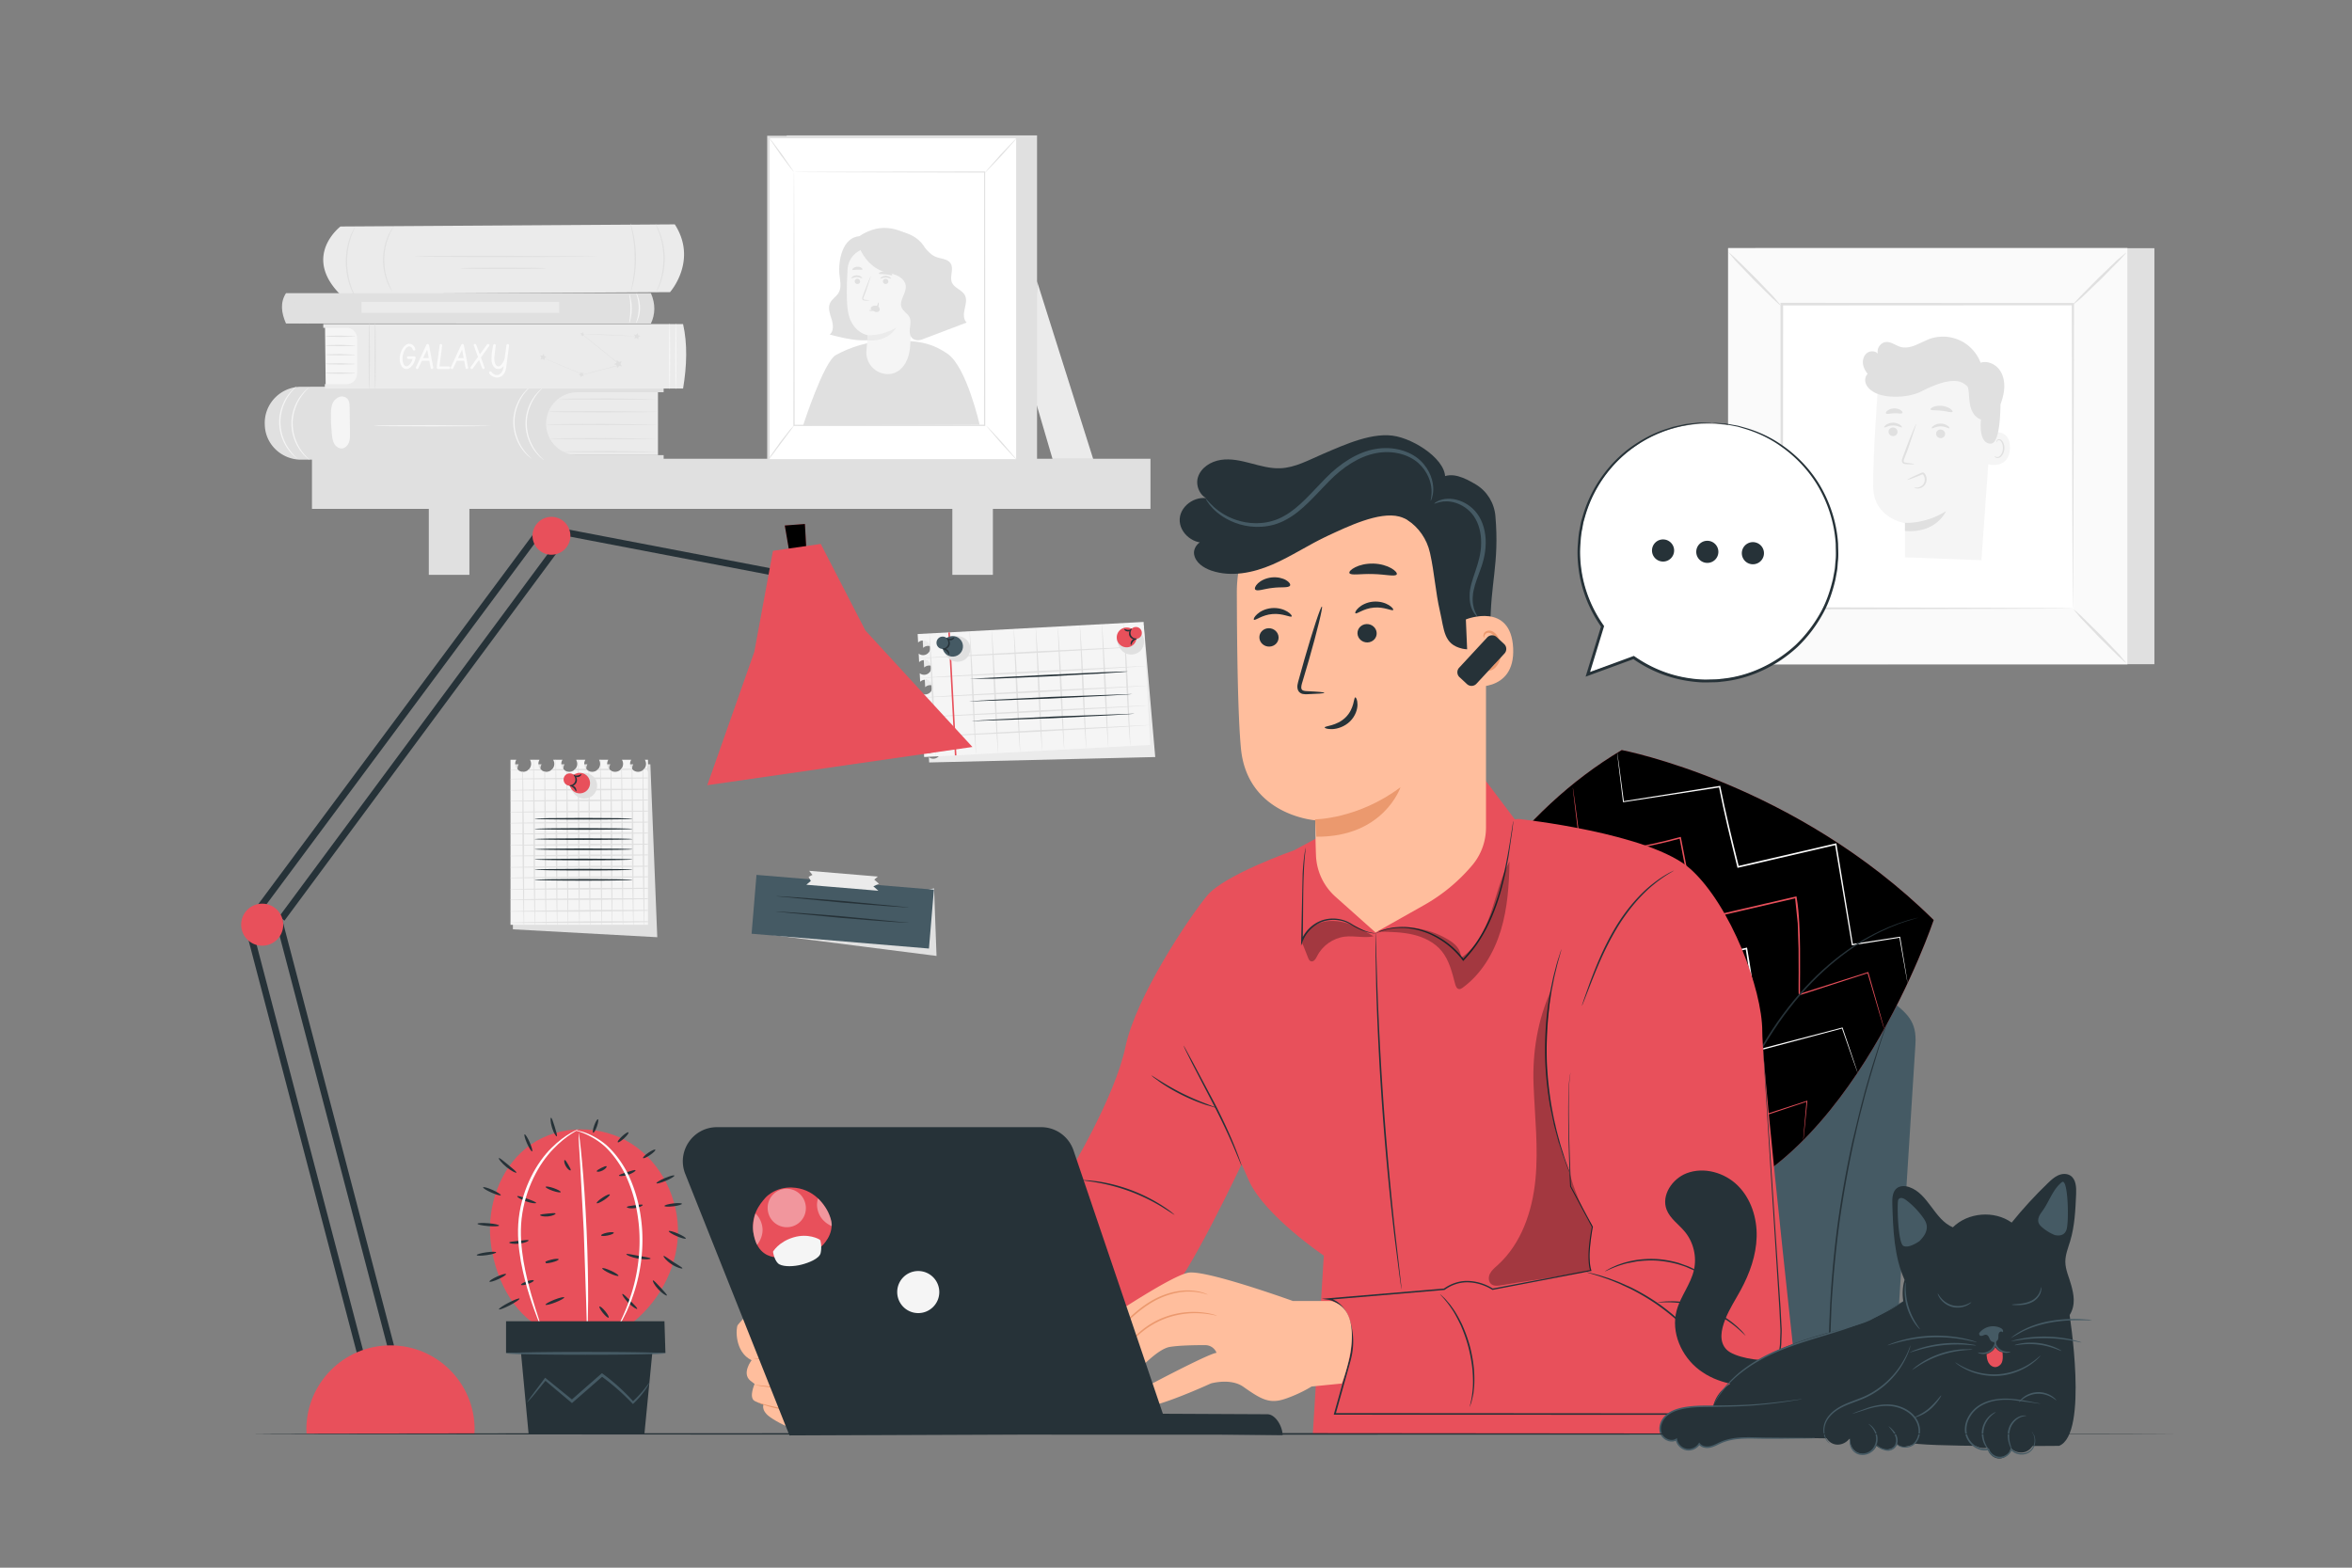<svg xmlns="http://www.w3.org/2000/svg" xmlns:xlink="http://www.w3.org/1999/xlink" viewBox="0 0 750 500" xmlns:v="https://vecta.io/nano"><rect x="0" y="0" width="750" height="500" fill="#808080" stroke="none"/><style><![CDATA[.Q{fill:#e0e0e0}.R{clip-path:url(#X)}.S{fill:#263238}.T{fill:#e8505b}.U{fill:#f5f5f5}.V{fill:#ebebeb}.W{fill:#fff}.X{fill:#455a64}.Y{fill:#fafafa}.Z{fill:#ffbe9d}.a{fill:#eb996e}]]></style><path d="M330.69 89.74l17.9 56.64h-12.96l-5.72-19.53z" class="V"/><g class="Q"><path d="M99.48 146.32h267.38v15.98H99.48z"/><path d="M136.74 158.81h12.94v24.53h-12.94zm166.94 0h12.93v24.53h-12.93z"/></g><path d="M108.56 72.24s-12 9.14-.5 21.22a1.05 1.05 0 0 0 .76.32l104.84-.61s8.95-10.04 1.52-21.61l-106.62.68z" class="V"/><path d="M190.49 81.78c0 .12-13.05.21-29.16.21s-29.16-.09-29.16-.21 13.05-.21 29.16-.21l29.16.21zm-16.31 3.79c0 .12-6.14.21-13.71.21s-13.71-.09-13.71-.21 6.14-.21 13.71-.21 13.71.09 13.71.21zm27.03 7.26c-.07-.02.23-1.2.56-3.15.33-1.94.63-4.65.61-7.65-.03-3-.39-5.7-.75-7.64l-.61-3.13c.03-.01.13.28.3.81a28.12 28.12 0 0 1 .6 2.27c.44 1.93.85 4.66.88 7.69a37.38 37.38 0 0 1-.73 7.71l-.56 2.28-.3.81zm7.82-21.41c.03-.01.19.26.47.76l.47.94.54 1.28c.37.96.72 2.14 1 3.48.26 1.34.44 2.83.46 4.41a25.24 25.24 0 0 1-.39 4.42c-.26 1.34-.58 2.53-.94 3.49-.16.49-.36.91-.51 1.29s-.31.69-.45.95l-.45.77c-.07-.04.51-1.16 1.14-3.1.32-.97.61-2.14.84-3.47a27.98 27.98 0 0 0 .35-4.35c-.02-1.55-.18-3.02-.42-4.34-.25-1.32-.56-2.49-.9-3.45l-1.21-3.08zM125.1 92.97c-.03.02-.2-.23-.49-.7-.15-.23-.32-.52-.49-.87s-.39-.74-.56-1.21c-.39-.91-.74-2.03-1.02-3.31-.25-1.28-.42-2.71-.41-4.22.03-1.51.23-2.94.52-4.21.31-1.27.7-2.38 1.11-3.28.18-.46.41-.84.59-1.19s.36-.63.51-.86c.3-.46.48-.7.51-.69.07.04-.6 1.06-1.34 2.86-.37.9-.72 2-1.01 3.25-.26 1.25-.45 2.65-.48 4.13-.01 1.48.14 2.88.37 4.14.25 1.25.57 2.37.92 3.27l1.27 2.89zm-11.32 2.56c-.03.02-.22-.27-.54-.79-.17-.26-.36-.59-.55-.98s-.44-.83-.63-1.35c-.45-1.01-.86-2.27-1.2-3.7a25.26 25.26 0 0 1-.59-4.73c-.03-1.7.13-3.31.38-4.75.28-1.44.64-2.72 1.04-3.75.17-.53.4-.98.57-1.38s.35-.74.5-1.01l.5-.82c.08.04-.6 1.23-1.3 3.3-.36 1.03-.68 2.3-.93 3.72-.23 1.43-.37 3.01-.34 4.68.05 1.67.26 3.24.55 4.66.32 1.41.69 2.66 1.1 3.67l1.44 3.23z" class="Q"/><path d="M209.81 125.09v20.06h-38.82v-20.06h38.82z" class="V"/><g class="Q"><path d="M84.43 135.31l.02.53c.32 6.07 5.47 10.77 11.55 10.77h115.62v-1.45h-27.45a10.03 10.03 0 0 1-10.03-10.03h0a10.03 10.03 0 0 1 10.03-10.03h27.45v-2.13l-115.65.39c-6.53.02-11.78 5.43-11.54 11.95z"/><path d="M209.81 135.39c0 .12-7.98.21-17.83.21s-17.83-.09-17.83-.21 7.98-.21 17.83-.21l17.83.21zm-.56 4.52c0 .12-7.55.21-16.87.21s-16.87-.09-16.87-.21 7.55-.21 16.87-.21l16.87.21zm.56 4.14c0 .12-6.79.21-15.17.21s-15.17-.09-15.17-.21 6.79-.21 15.17-.21l15.17.21zm0-12.72c0 .12-7.82.21-17.46.21-9.65 0-17.46-.09-17.46-.21s7.82-.21 17.46-.21l17.46.21zm-.56-4.06c0 .12-6.96.21-15.54.21-8.59 0-15.54-.09-15.54-.21s6.96-.21 15.54-.21l15.54.21z"/></g><g class="U"><use xlink:href="#B"/><use xlink:href="#C"/><use xlink:href="#B" x="74.65"/><use xlink:href="#C" x="74.65"/><path d="M111.6 138.13l-.11-8.16c-.01-.71-.02-1.44-.29-2.1-.26-.66-.84-1.25-1.55-1.31-1.02-.45-2.61.4-3.33 1.58-.71 1.18-.79 2.62-.8 4-.02 2.15.09 4.3.31 6.44.11 1.02.25 2.06.76 2.95s1.47 1.59 2.49 1.5c1.01-.09 1.82-.94 2.18-1.89s.35-1.99.34-3.01zm44.9-2.34c0 .12-8.36.21-18.67.21s-18.67-.09-18.67-.21 8.36-.21 18.67-.21l18.67.21zm-52.65-12.9l-.21-19.02h10.35l.36 19.02z"/></g><g class="Q"><use xlink:href="#D"/><use xlink:href="#D" y="2.94"/><use xlink:href="#D" y="5.87"/><use xlink:href="#D" y="8.81"/><use xlink:href="#D" y="11.75"/></g><path d="M103.09 103.37h114.73c1.42 6.3 1.22 13.23 0 20.55H103.58v-1.4h6.98c1.82 0 3.3-1.48 3.3-3.3v-11.37c0-1.82-1.48-3.3-3.3-3.3h-7.47v-1.18z" class="V"/><path d="M130.21 113.66h1.91c.07 0 .14.02.21.05a.39.39 0 0 1 .21.36c0 .05 0 .09-.02.12l-.13.49c-.27.88-.67 1.6-1.2 2.17-.53.56-1.07.84-1.63.84-.08 0-.15 0-.23-.02-.52-.08-.96-.39-1.3-.94-.38-.61-.57-1.38-.57-2.31a6.24 6.24 0 0 1 .23-1.64c.24-.89.62-1.63 1.14-2.22.54-.61 1.11-.92 1.72-.92.26 0 .5.05.72.17.49.24.87.71 1.12 1.4a.45.45 0 0 1 .05.19.42.42 0 0 1-.06.21c-.08.14-.2.2-.35.2-.04 0-.08-.01-.13-.02-.13-.05-.22-.13-.26-.26l-.02-.04a1.9 1.9 0 0 0-.23-.45c-.25-.36-.56-.55-.92-.55-.21 0-.42.08-.63.23-.4.29-.75.79-1.04 1.5-.3.73-.45 1.45-.45 2.16 0 .68.11 1.24.33 1.7.24.5.58.75 1 .75.28 0 .59-.19.93-.56.41-.46.74-1.05.98-1.78-.88 0-1.34-.01-1.37-.02-.3-.05-.45-.2-.46-.46.01-.05.02-.1.04-.14.06-.14.2-.21.41-.21zm6.52-3.74c.02.04.03.08.05.14.08.28.53 2.65 1.35 7.11.01.03.02.07.02.1a.42.42 0 0 1-.06.21.38.38 0 0 1-.34.21h-.07c-.16-.03-.27-.12-.32-.28l-.46-2.36h-2.36l-1.13 2.37a.3.3 0 0 1-.04.08c-.11.13-.23.2-.35.2a.36.36 0 0 1-.22-.07c-.13-.09-.19-.2-.19-.35 0-.04.01-.08.03-.12l.35-.78 2.96-6.37c.09-.19.23-.28.4-.29a.43.43 0 0 1 .38.2zm-.52 1.59l-1.28 2.68h1.8l-.52-2.68zm6.92 6.18h-3.46a.36.36 0 0 1-.22-.07c-.1-.07-.16-.22-.2-.43h0c0-.14.32-2.5.95-7.08a.77.77 0 0 1 .02-.15c.07-.17.2-.25.37-.25.07 0 .13.02.19.05.14.08.22.2.22.37l-.24 1.94-.62 4.79h2.94a.54.54 0 0 1 .22.04c.18.07.26.2.26.39 0 .05-.01.09-.02.13-.05.14-.19.24-.41.27zm4.72-7.77c.02.04.03.08.05.14.08.28.53 2.65 1.35 7.11.01.03.02.07.02.1a.42.42 0 0 1-.06.21.38.38 0 0 1-.34.21h-.07c-.16-.03-.27-.12-.32-.28l-.46-2.36h-2.36l-1.13 2.37a.3.3 0 0 1-.04.08c-.11.13-.23.2-.35.2a.36.36 0 0 1-.22-.07c-.13-.09-.19-.2-.19-.35 0-.04.01-.08.03-.12l.35-.78 2.96-6.37c.09-.19.23-.28.4-.29a.42.42 0 0 1 .38.2zm-.51 1.59l-1.28 2.68h1.8l-.52-2.68zm6.02 2.49l.62 1.73.54 1.56c0 .07-.02.14-.07.21-.08.13-.2.19-.35.19s-.27-.1-.34-.28l-.07-.17c-.19-.43-.5-1.24-.93-2.44l-1.96 2.67c-.11.14-.23.21-.37.22-.07 0-.15-.02-.21-.06-.13-.08-.2-.19-.2-.35 0-.03 0-.06.01-.09.01-.06.08-.17.21-.33l2.17-3.03-.24-.65-1.1-3.06c0-.08.02-.15.05-.21.08-.14.19-.21.33-.21.18 0 .31.08.39.23l1.15 3.11 2.31-3.14a.48.48 0 0 1 .37-.2c.07 0 .13.02.19.05.13.07.2.2.2.37 0 .06-.01.12-.04.19l-2.66 3.69zm8.56-4.26a.32.32 0 0 1 .19.05.4.4 0 0 1 .22.35l-.94 7.25c-.13.76-.38 1.39-.74 1.89-.55.75-1.32 1.13-2.3 1.13-.32 0-.68-.1-1.11-.29-.59-.27-1-.63-1.22-1.07-.03-.06-.05-.13-.05-.2a.42.42 0 0 1 .06-.21c.08-.14.2-.21.35-.21.12 0 .23.06.31.17.51.67 1.1 1.01 1.77 1.01.53 0 .99-.24 1.37-.7.44-.53.69-1.25.76-2.17a1.87 1.87 0 0 1-.51.54c-.37.27-.79.41-1.24.41-.08 0-.15 0-.23-.02-.53-.08-.97-.39-1.31-.94-.38-.61-.58-1.38-.58-2.3l.06-1.3c.07-.7.22-1.69.47-2.98.01-.04.02-.08.04-.12.07-.19.2-.28.37-.28a.36.36 0 0 1 .2.06c.14.08.21.19.21.33 0 .21-.06.74-.19 1.58l-.27 2.41c0 .77.1 1.39.31 1.88.24.56.58.84 1.02.84.04 0 .09-.01.14-.02.34-.07.68-.34 1.03-.83.4-.56.69-1.19.85-1.91l.52-3.94a.48.48 0 0 1 .05-.17c.11-.16.23-.24.39-.24z" class="Y"/><path d="M213.51 124.19c-.12 0-.21-4.72-.21-10.54s.09-10.55.21-10.55.21 4.72.21 10.55c0 5.82-.09 10.54-.21 10.54z" class="U"/><use xlink:href="#E" class="Q"/><path d="M215.52 124.19c-.12 0-.21-4.72-.21-10.54s.09-10.55.21-10.55.21 4.72.21 10.55c.01 5.82-.09 10.54-.21 10.54z" class="U"/><g class="Q"><use xlink:href="#E" x="-1.88"/><path d="M185.69 106.57l-.02-.04 12.13 9.78.11.09-.13.04-1.61.42-10.24 2.69-.02.01-.02-.01-9.28-3.93-2.63-1.13-.69-.3-.18-.08-.06-.03s.02.01.06.02l.18.07.7.28 2.64 1.09 9.3 3.89h-.04l10.23-2.7 1.61-.42-.03.12-12.1-9.81-.02-.01v-.02"/><path d="M196.7 114.8l.66.62.89-.19-.39.82.46.78-.9-.11-.6.68-.17-.9-.83-.36.79-.44zm-11.63 3.85l.45.38.57-.16-.22.55.33.48-.59-.03-.36.46-.15-.57-.55-.21.5-.31zm-12.85-5.27l.72.05.45-.57.18.7.68.25-.61.38-.03.72-.56-.46-.69.2.27-.67zm29.92-6.65l.72.04.45-.56.17.69.68.25-.61.39-.02.72-.56-.46-.69.2.26-.67zm-17.04-.47l.46.02.29-.36.11.45.43.16-.38.24-.02.46-.36-.29-.44.13.17-.43z"/><path d="M203.15 107.23c0 .05-3.92-.08-8.76-.29l-8.75-.46c0-.05 3.92.08 8.76.29l8.75.46zm4.41-4.04H91.2c-1.52-3.46-1.9-6.74 0-9.69h116.36c1.52 3.53 1.39 6.73 0 9.69z"/></g><path d="M115.29 96.27h63.04v3.52h-63.04z" class="V"/><path d="M95.66 103.24c-.03.03-.45-.37-.92-1.17s-.94-2.02-1.06-3.44.12-2.71.45-3.57c.32-.87.66-1.34.7-1.31.06.03-.18.54-.41 1.4a9.86 9.86 0 0 0-.31 3.44 9.91 9.91 0 0 0 .91 3.34l.64 1.31zm2.52 0c-.04.03-.45-.37-.92-1.17s-.93-2.02-1.06-3.44c-.12-1.42.12-2.71.45-3.57.32-.87.66-1.34.7-1.31.06.03-.18.54-.41 1.4a9.86 9.86 0 0 0-.31 3.44 9.91 9.91 0 0 0 .91 3.34l.64 1.31z" class="Q"/><path d="M202.85 103.02c-.13-.05.82-2.06.82-4.74.03-2.67-.89-4.7-.76-4.74.08-.07 1.22 1.96 1.19 4.75-.01 2.78-1.18 4.79-1.25 4.73zm-2.17-.03c-.13-.03.36-2.07.35-4.64.01-2.56-.49-4.61-.36-4.64.1-.04.79 2 .78 4.64.02 2.63-.67 4.68-.77 4.64z" class="U"/><path d="M250.84 43.18h79.85v104.2h-79.31z" class="Q"/><path d="M324.424 146.829h-79.39V43.689h79.39z" class="W"/><path d="M324.82 43.3v103.93h-80.18V43.3h80.18zm-.79 103.14V44.08h-78.6v102.35h78.6z" class="Q"/><path d="M253.32 54.88h60.78v80.8h-60.78z" class="W"/><g class="Q"><path d="M253.2 54.86l.01.39.01 1.14.02 4.4.05 16.57.09 58.3-.18-.18 60.77-.02h.01l-.2.21.04-80.8.17.17-44.13-.09-12.29-.04-3.24-.02-1.13-.03 1.08-.02 3.2-.02 12.25-.04 44.24-.09h.17v.17l.04 80.8v.21h-.21-.01l-60.77-.02H253v-.18l.09-58.42.05-16.53.02-4.36.01-1.12.03-.38z"/><path d="M244.85 146.83c-.05-.03.37-.7 1.07-1.74l2.85-4.03 3.04-3.89 1.39-1.51c.05.04-.41.67-1.16 1.69l-2.94 3.95-2.94 3.95-1.31 1.58zm.19-103.14c.09-.07 1.99 2.38 4.24 5.46l3.91 5.71c-.09.07-1.99-2.38-4.25-5.46l-3.9-5.71z"/></g><path d="M324.43 43.69l-10.45 11.58" class="W"/><g class="Q"><path d="M313.98 55.27c-.08-.08 2.19-2.73 5.07-5.93l5.38-5.65c.08.08-2.19 2.73-5.07 5.93l-5.38 5.65zm10.45 91.56c-.08.08-2.39-2.34-5.14-5.39l-4.84-5.67c.08-.08 2.39 2.34 5.14 5.39l4.84 5.67zm-68.33-11.17s6.54-20.26 10.42-22.41c4.18-2.32 10.44-4.56 17.07-4.62 9-.08 13.29.59 18.57 4.22 6.09 4.19 10.22 22.61 10.22 22.61m-38.14-60.14c-5.59.25-6.96 7.75-6.58 12.04.18 2.03.8 4.23-.23 6-.73 1.25-2.16 2-2.76 3.31-.73 1.59-.03 3.43.5 5.11.53 1.67.76 3.78-.58 4.92 3.17.82 6.37 1.65 9.65 1.82 3.27.17 6.67-.37 9.45-2.11"/><path d="M270.25 90.31c-3.68-8.45 1.32-13.61 4.58-15.47 1.94-1.11 4.25-1.34 6.49-1.4 2.21-.06 4.44.03 6.57.58 2.14.55 4.19 1.58 5.7 3.19 2.68 2.86 3.31 7.09 3.07 11.01-.28 4.61-1.59 9.15-3.86 13.17-.29.52-.62 1.05-1.14 1.33-.52.29-1.28.23-1.58-.28"/></g><path d="M282.7 119.3c3.8.26 7.11-3 7.51-8.85l2.02-29.72-.14 2.05c.02-1.24-.91-2.29-2.14-2.42l-11.78-1.21a7.17 7.17 0 0 0-7.89 6.7c-.27 4.52-.43 10.06.12 13.43 1.1 6.78 6.3 7.63 6.3 7.63l-.41 4.93c-.31 3.85 2.57 7.2 6.41 7.46h0z" class="U"/><g class="Q"><path d="M272.54 89.7c-.02.46.36.85.84.88.48.02.88-.33.9-.79.01-.46-.36-.85-.84-.88s-.89.33-.9.79zm-1.05-.96c.11.11.77-.38 1.7-.38.94-.01 1.62.47 1.73.35.05-.05-.06-.26-.36-.47-.3-.22-.8-.43-1.38-.42-.58 0-1.07.22-1.36.44-.29.23-.38.43-.33.48zm10.05.96c-.01.46.36.85.84.88.48.02.88-.33.9-.79.01-.46-.36-.85-.84-.88-.49-.03-.89.33-.9.79z"/><path d="M280.7 88.89c.11.11.77-.38 1.7-.38.94-.01 1.62.47 1.73.35.05-.05-.06-.26-.36-.47-.3-.22-.8-.43-1.38-.42s-1.07.22-1.36.44-.39.43-.33.48zm-3.38 6.96c0-.05-.58-.15-1.52-.27-.24-.02-.47-.07-.51-.23-.06-.17.04-.43.16-.71l.7-1.82 1.57-4.77c-.1-.04-.98 2.03-1.95 4.63l-.67 1.83c-.09.27-.24.58-.12.94.06.18.24.31.39.35.15.05.29.05.41.06l1.54-.01z"/></g><path d="M276.7 106.93s4.57.28 9.08-2.45c0 0-2.42 4.7-9.22 4.09l.14-1.64z" class="V"/><g class="Q"><path d="M277.72 98.1c.34-.45.93-.69 1.51-.63.41.04.82.24 1.07.57s.3.8.08 1.12c-.25.36-.78.44-1.23.31s-.83-.42-1.2-.71c-.1-.08-.2-.17-.27-.28-.06-.11-.08-.26 0-.35"/><path d="M280.08 96.49c-.15-.01-.15 1.01-1.02 1.73-.87.73-1.95.62-1.96.76-.01.06.24.2.7.21a2.55 2.55 0 0 0 1.63-.57c.53-.44.76-1.04.79-1.45.04-.44-.07-.69-.14-.68zm.19-9.24c.09.25 1.03.13 2.13.26 1.1.11 1.99.43 2.13.2.06-.11-.09-.35-.45-.59-.36-.25-.92-.48-1.58-.55s-1.26.04-1.66.2c-.41.16-.61.36-.57.48z"/><path d="M271.83 86.03c.17.21.81-.01 1.59-.02.78-.04 1.43.14 1.58-.08.07-.11-.04-.32-.33-.52-.28-.2-.76-.36-1.29-.34s-.99.21-1.26.43c-.28.21-.37.43-.29.53zm3.75-11.6c6.57-3.7 13.64-1.11 18.95 4.23 1.17 1.18 2.23 2.57 3.76 3.22 1.65.71 3.85.59 4.83 2.1 1.15 1.76-.4 4.24.44 6.16.77 1.77 3.2 2.29 4.11 3.99.71 1.34.27 2.97-.07 4.45s-.46 3.26.65 4.29l-14.15 5.37c-.63.24-1.32.35-1.99.22-2.01-.4-2.15-2.26-1.97-3.8.14-1.15.39-2.37-.09-3.42-.57-1.24-2.04-1.91-2.55-3.18-.91-2.24 1.62-4.57 1.32-6.97-.19-1.51-1.49-2.66-2.88-3.27s-2.93-.8-4.37-1.27c-3.34-1.07-6.08-4.12-7.51-7.52-.72-1.7-.09-3.67 1.52-4.6h0zm284.12 4.73h127.29v132.69H559.7z"/></g><path d="M551.08 79.16h127.29v132.69H551.08z" class="Y"/><path d="M678.41 211.89H551.04V79.12h127.37v132.77zm-127.29-.08h127.21V79.2H551.12v132.61z" class="Q"/><path d="M568.19 97h93.07v97.02h-93.07z" class="W"/><g class="Q"><path d="M568.19 194.66c.07.09-.81 1.1-2.3 2.67l-5.92 6-6.08 5.82-2.69 2.24c-.08-.08.8-1.09 2.28-2.66l5.93-6.01 6.09-5.83 2.69-2.23zm93.07-.24c.09-.07 1.1.81 2.67 2.3l6 5.92 5.82 6.08 2.24 2.69c-.08.08-1.09-.8-2.66-2.28l-6.01-5.93-5.83-6.09-2.23-2.69zM661 97.26c-.07-.09.81-1.1 2.3-2.67l5.92-6 6.08-5.82 2.69-2.24c.08.08-.8 1.09-2.28 2.66l-5.93 6.01-6.09 5.83-2.69 2.23zm-93.07.24c-.09.07-1.1-.81-2.67-2.3l-6-5.92-5.82-6.08-2.24-2.69c.08-.08 1.09.8 2.66 2.28l6.01 5.93 5.83 6.09 2.23 2.69z"/><path d="M661 194.02c-.01-.01-.01-.17-.02-.47l-.02-1.35-.04-5.24-.09-19.77-.18-70.18.36.36-92.81.05h-.01l.41-.42-.06 97.02-.35-.35 67.2.18 18.88.09 4.99.04 1.29.02.45.02c.01.01-.13.01-.41.02l-1.25.02-4.93.04-18.8.09-67.43.18h-.35v-.36l-.06-97.02v-.41h.41.01l92.81.05h.36v.36l-.18 70.41-.09 19.69-.04 5.17-.02 1.32-.03.44z"/></g><path d="M633.99 126.6c-10.02-7.71-23.43-9.4-35.06-4.41 0 0-1.74 23.05-1.62 33.09s10.16 11.6 10.16 11.6l-.04 10.87 24.4.92 3.64-50.92-1.48-1.15z" class="U"/><path d="M607.46 166.74s6.34.52 13.09-3.72c0 0-3.09 7.22-13.11 6.32l.02-2.6z" class="Q"/><path d="M634.24 138.14c.17-.07 6.9-2.04 6.68 4.82s-7.06 5.23-7.07 5.03c-.01-.19.39-9.85.39-9.85z" class="U"/><path d="M636.03 145.46c.03-.02.12.09.32.19a1.18 1.18 0 0 0 .89.05c.73-.24 1.38-1.37 1.45-2.61a3.85 3.85 0 0 0-.28-1.72c-.19-.51-.51-.87-.87-.95a.6.6 0 0 0-.72.31c-.1.19-.06.33-.1.34-.02.02-.14-.12-.08-.4.03-.14.12-.29.28-.42.17-.13.41-.19.67-.15.53.05.99.56 1.21 1.1.26.55.4 1.23.35 1.93-.09 1.38-.84 2.65-1.84 2.91-.49.11-.88-.05-1.09-.22-.19-.19-.22-.34-.19-.36zm-33.81-7.82c-.03.76.59 1.4 1.38 1.45.79.04 1.45-.54 1.48-1.29.03-.76-.59-1.4-1.38-1.45s-1.45.53-1.48 1.29zm-1.39-1.32c.18.19 1.26-.62 2.81-.61 1.54-.02 2.67.78 2.84.59.08-.08-.1-.42-.59-.78s-1.31-.7-2.27-.7c-.96.01-1.77.36-2.23.72-.48.35-.65.69-.56.78zm16.56 1.97c-.03.76.59 1.4 1.38 1.45.79.04 1.45-.54 1.48-1.29.03-.76-.59-1.4-1.38-1.45s-1.46.53-1.48 1.29zm-1.4-1.69c.18.19 1.27-.62 2.81-.61 1.54-.02 2.67.78 2.84.59.08-.08-.1-.42-.59-.78s-1.31-.71-2.27-.7-1.77.36-2.23.72c-.48.36-.64.7-.56.78zm-5.59 11.44c.01-.09-.95-.25-2.51-.45-.39-.04-.77-.12-.83-.39-.09-.28.07-.71.26-1.17l1.16-3 2.62-7.85c-.17-.06-1.62 3.35-3.24 7.62l-1.12 3.02c-.15.45-.41.96-.2 1.55.11.29.4.51.65.58.25.08.47.08.67.09 1.56.09 2.53.09 2.54 0zm5.2-17.48c.15.42 1.69.22 3.5.44 1.81.18 3.27.71 3.51.34.11-.18-.15-.57-.74-.98-.58-.41-1.52-.79-2.6-.91-1.09-.12-2.08.05-2.74.32-.66.26-1 .59-.93.79zm-14.2 1.29c.27.35 1.33-.01 2.61-.03 1.28-.06 2.36.24 2.61-.13.11-.18-.06-.53-.53-.86s-1.24-.6-2.12-.57-1.64.35-2.08.7c-.46.36-.61.72-.49.89zm-7.36-15.99c-.11-1.24.36-2.58 1.37-3.31s2.58-.68 3.41.25c-.47-1.68.9-3.61 2.64-3.72 1.64-.1 3.03 1.13 4.62 1.57 1.54.42 3.2.06 4.69-.54l4.38-1.97a12.99 12.99 0 0 1 9.76.39c3.04 1.39 5.48 4.02 6.66 7.15 2.2-.69 4.69.43 6.04 2.29s1.7 4.3 1.43 6.59c-.18 1.54-.63 3.04-1.15 4.5l.01.39c-.1 5.52-.73 12-3.08 12.04-4.1.06-3.13-7.67-3.13-7.67-5.04-1.95-3.16-9.49-4.42-10.64-1.26-1.14-3.89-3.81-14.44 1.58-4.1 2.09-9.54 2.03-12.51 1.35-.09-.02-.18-.03-.26-.05-.02 0-.04-.01-.06-.01-.03-.01-.06-.03-.09-.04-.95-.25-1.86-.61-2.7-1.15-.95-.6-1.82-1.42-2.23-2.48-.4-1.06-.25-2.37.58-3.14-.8-.98-1.41-2.14-1.52-3.38zm16.37 39.65c.02-.1.74.19 1.77-.22.49-.2 1.04-.59 1.33-1.21a2.64 2.64 0 0 0 .04-2.17c-.07-.18-.18-.35-.29-.5-.13-.14-.11-.13-.25-.11-.14.04-.35.14-.53.21l-.54.22-1.89.74c-1.08.4-1.77.62-1.8.54-.03-.07.6-.42 1.64-.93l1.84-.86.54-.24c.19-.08.34-.17.6-.25a.75.75 0 0 1 .49.01c.17.07.28.19.37.29.15.2.28.4.37.63.39.91.3 1.91-.1 2.65-.4.76-1.09 1.18-1.68 1.36-.6.18-1.11.14-1.43.06-.34-.07-.49-.18-.48-.22z" class="Q"/><path d="M459.13 329.84c1.28-7.85 8.01-13.66 15.97-13.76 34.54-.46 122.48-1.25 127.2 2.49 5.88 4.67 8.95 7.06 8.49 14.46l-7.84 124.29H438.37l20.76-127.48z" class="X"/><g class="S"><path d="M584.2 457.38c-.01 0-.03-.12-.05-.35l-.09-1.02-.29-3.92-.34-6.21-.24-8.23-.05-4.79.06-5.19c.01-3.59.21-7.42.38-11.45.45-8.06 1.22-16.9 2.45-26.13 1.28-9.23 2.9-17.96 4.62-25.85l2.69-11.14 1.33-5.02 1.33-4.6c.82-2.94 1.7-5.56 2.43-7.87a132.07 132.07 0 0 1 1.98-5.89l1.32-3.7.36-.96c.08-.21.13-.32.14-.32s-.02.12-.09.34l-.31.97-1.23 3.73a147.45 147.45 0 0 0-1.9 5.92l-2.36 7.88-1.3 4.61c-.45 1.6-.85 3.29-1.3 5.02-.93 3.46-1.74 7.21-2.64 11.13-1.69 7.88-3.29 16.6-4.57 25.81-1.23 9.22-2.01 18.05-2.49 26.09l-.43 11.43-.09 5.18.02 4.78c-.02 3.05.11 5.8.17 8.22a162.8 162.8 0 0 0 .25 6.21l.19 3.92c.01.43.03.76.04 1.02.02.26.02.38.01.38zm-92.55-82.17c0-.02.08-.05.25-.1.17-.04.43-.07.77-.04.67.05 1.66.44 2.41 1.42.78.97.97 2.64.24 4.1-.35.73-.89 1.41-1.61 1.93s-1.62.83-2.55.89-1.88-.15-2.63-.68c-.76-.51-1.21-1.34-1.36-2.14-.28-1.63.38-3.1 1.26-3.94 1.85-1.58 3.49-1.63 3.45-1.48-.01.02-.09.01-.25.05a4.11 4.11 0 0 0-.69.24c-.58.25-1.44.67-2.24 1.46-.76.78-1.33 2.16-1.05 3.58.14.7.54 1.39 1.18 1.82.63.45 1.47.63 2.3.58.84-.05 1.65-.33 2.29-.79.65-.46 1.15-1.07 1.47-1.72.67-1.31.55-2.78-.11-3.67-.64-.92-1.53-1.33-2.14-1.44-.63-.13-.99-.02-.99-.07z"/><use xlink:href="#F"/><use xlink:href="#G"/><use xlink:href="#H"/><path d="M547.23 376.6c0-.02.08-.05.25-.1.17-.04.43-.07.77-.04.66.05 1.66.44 2.41 1.42.78.97.97 2.64.24 4.1-.35.73-.89 1.41-1.61 1.93s-1.62.83-2.55.89-1.88-.15-2.63-.68c-.76-.51-1.22-1.34-1.36-2.14-.28-1.63.38-3.1 1.26-3.94 1.85-1.58 3.49-1.63 3.45-1.48-.01.02-.09.01-.25.05a4.11 4.11 0 0 0-.69.24c-.58.25-1.44.67-2.24 1.46-.76.78-1.33 2.16-1.05 3.58.14.7.54 1.39 1.18 1.82.63.45 1.47.63 2.3.58.84-.05 1.65-.33 2.29-.79.65-.46 1.15-1.07 1.47-1.72.67-1.31.55-2.78-.11-3.67-.64-.92-1.53-1.33-2.14-1.44-.63-.13-.99-.02-.99-.07z"/><use xlink:href="#F" x="55.58" y="1.39"/><use xlink:href="#G" x="55.58" y="1.39"/><use xlink:href="#H" x="55.58" y="1.39"/></g><use xlink:href="#I" class="T"/><use xlink:href="#I" opacity=".4"/><path d="M600.82 328.18c-.01 0-.04-.1-.11-.3l-.28-.9-1.06-3.52-3.89-13.23.2.11-21.73 7.05.14-.13c-.02.04-.02.05-.06.11-.06.08-.21.11-.27.07-.08-.02-.15-.15-.14-.14-.03-.07-.03-.12-.04-.16l-.02-.23-.02-.44-.01-.88v-1.78l.02-3.65-.03-7.62-.26-8.01-.86-8.28.31.2-19.76 4.59-12.04 2.79-.26.06-.05-.26-5.04-26.38.29.18c-12.12 3.27-23.01 4.81-31.56 5.52l-.16.01-.02-.16-1.94-15.93-.49-4.24-.12-1.1c-.02-.25-.03-.37-.02-.37s.03.12.07.37l.16 1.09.58 4.23 2.09 15.91-.18-.14c8.53-.76 19.39-2.35 31.46-5.64l.25-.07.05.25 5.08 26.37-.31-.2 12.04-2.8 19.76-4.58.26-.06.05.26c.5 2.82.7 5.61.85 8.35.15 2.73.21 5.41.24 8.03l.01 7.63-.03 3.65v1.78l.01.87.02.43.02.2.01.04c-.02.02.05-.02-.05.03-.09.05-.1.01-.12.06 0 .06 0-.05-.05-.03-.16-.1-.12-.07-.12-.07l-.11-.05.25-.08 21.77-6.93.15-.05.04.15 3.76 13.27.98 3.54.24.91c.04.2.06.3.05.3z" class="T"/><path d="M592.35 342.11c-.01 0-.04-.08-.1-.23l-.26-.7-.99-2.76-3.68-10.51.17.09-25.9 6.92-.24.06-.03-.25-2.06-15.27-2.61-16.9.31.2-18.96 4.41-12.84 2.98-.26.06-.05-.26-5.04-26.38.29.18c-12.12 3.27-23.01 4.81-31.56 5.52l-.16.01-.02-.16-1.94-15.93-.49-4.24-.12-1.09c-.02-.25-.03-.37-.02-.37s.03.12.07.37l.16 1.09.58 4.23 2.09 15.91-.18-.14c8.53-.76 19.39-2.35 31.46-5.64l.24-.07.05.25 5.08 26.37-.31-.2 12.84-2.98 18.96-4.4.26-.06.05.26c1.04 5.85 1.83 11.53 2.59 16.92l2.02 15.28-.27-.18 25.94-6.77.13-.03.04.12 3.55 10.55.92 2.78.23.72.06.24z" class="Y"/><path d="M575.01 363.67l.04-.83.2-2.41.81-9.22.17.13-26.86 8.92-.23.08-.05-.24-7.34-38.09.31.2-16.43 3.82-15.37 3.56-.26.06-.05-.26-5.03-26.38.29.18c-12.13 3.27-23.01 4.81-31.56 5.52l-.16.01-.02-.16-1.94-15.94-.49-4.24-.12-1.09c-.02-.25-.03-.37-.02-.37s.03.12.07.37l.16 1.09.58 4.23 2.09 15.92-.18-.14c8.52-.76 19.37-2.35 31.46-5.64l.24-.07.05.25 5.08 26.37-.31-.2 15.37-3.57 16.43-3.81.26-.06.05.26 7.26 38.1-.27-.16 26.91-8.76.19-.06-.02.19-.93 9.21-.26 2.41c-.07.54-.12.82-.12.82z" class="T"/><path d="M539.25 384.36c-.01 0-.03-.06-.07-.19l-.16-.57-.57-2.22-2.07-8.42-3.1-13.04c-1.15-5.03-2.49-10.69-3.68-16.9l.28.18-31.79 7.41-.26.06-.05-.27-.53-2.75-4.52-23.63.31.19c-11.94 3.23-22.86 4.8-31.56 5.52l-.17.01-.02-.17-1.93-15.86-.5-4.29-.12-1.11c-.02-.25-.03-.38-.02-.38s.03.13.07.37l.17 1.11.59 4.28 2.09 15.84-.19-.16a182.95 182.95 0 0 0 31.46-5.64l.26-.07.05.26 4.54 23.63.53 2.75-.31-.2 31.81-7.35.24-.05.04.24c1.17 6.2 2.48 11.86 3.6 16.9l2.99 13.07 1.95 8.44.5 2.24.12.58c.02.12.03.19.02.19z" class="Y"/><path d="M522.36 380.78c-.03.01-.16-.48-.37-1.39l-.85-3.85-2.71-13.05.31.2-2.99.7-15.01 3.41-4.56.97-1.69.29s.58-.21 1.64-.49l4.53-1.14 14.98-3.55 2.99-.69.26-.06.05.26 2.54 13.07.7 3.89.18 1.43zm-36.88-18.22c-.04.01-.17-.5-.37-1.41l-.83-3.89-2.54-12.86-.17-.9.32.2c-4.75 1.29-9.07 2.21-12.2 2.77l-3.71.61c-.88.12-1.36.17-1.37.14-.01-.04.47-.15 1.34-.33l3.68-.77c3.11-.66 7.4-1.63 12.14-2.92l.27-.07.05.28.17.9 2.39 12.89.67 3.92c.13.92.2 1.44.16 1.44zm-37.11-28.81c-.14.02-.44-1.39-.66-3.14s-.29-3.18-.14-3.2c.14-.02.44 1.39.66 3.14s.29 3.18.14 3.2z" class="T"/><path d="M608.29 313.57c-.01 0-.03-.08-.06-.24l-.14-.73-.52-2.85-1.91-10.8.17.12-15.11 2.42-.2.03-.03-.2-5.35-32.02.3.2-20.63 4.8-10.51 2.44-.25.06-.06-.25c-2.23-9.08-4.31-17.68-5.87-25.62l.27.19-30.69 4.72-.15.02-.02-.15-1.39-11.5-.35-3.05-.08-.79c-.02-.18-.02-.27-.01-.27s.03.09.05.26l.12.78.43 3.04 1.53 11.49-.17-.13 30.66-4.88.22-.04.04.22c1.58 7.9 3.67 16.51 5.91 25.58l-.31-.19 10.51-2.44 20.63-4.78.26-.06.04.26 5.25 32.05-.23-.17 15.13-2.32.14-.02.02.14 1.77 10.82.45 2.86c.04.31.08.55.11.74.03.17.04.26.03.26z" class="Y"/><path d="M611.67 292.68c0 .01-.09.04-.28.1l-.83.25-3.17.98c-2.74.89-6.62 2.45-11.12 4.94-4.51 2.48-9.55 6.03-14.58 10.61s-9.99 10.24-14.48 16.68c-4.46 6.47-8.1 13.04-11.1 19.15-3 6.12-5.41 11.77-7.37 16.54l-4.55 11.34-1.23 3.08-.33.8c-.08.18-.12.27-.13.27s.02-.1.08-.28l.28-.82 1.14-3.12 4.39-11.4c1.92-4.79 4.3-10.46 7.28-16.61 2.98-6.14 6.62-12.74 11.1-19.24 4.52-6.47 9.51-12.15 14.59-16.73 5.08-4.59 10.17-8.12 14.73-10.57 4.55-2.46 8.47-3.98 11.24-4.82 1.37-.47 2.47-.68 3.2-.89l.84-.2c.2-.05.29-.06.3-.06z" class="S"/><path d="M294.22 203.95l.14 2.7c.39-.37.9-.61 1.47-.64 1.28-.07 2.37.92 2.44 2.21a2.33 2.33 0 0 1-2.19 2.46 2.28 2.28 0 0 1-1.53-.48l.14 2.71c.39-.37.9-.61 1.47-.64 1.28-.07 2.37.92 2.44 2.21a2.33 2.33 0 0 1-2.19 2.46 2.28 2.28 0 0 1-1.53-.48l.14 2.71c.39-.37.9-.61 1.47-.64 1.28-.07 2.37.92 2.44 2.21a2.33 2.33 0 0 1-2.19 2.46 2.28 2.28 0 0 1-1.53-.48l.14 2.71c.39-.37.9-.61 1.47-.64 1.28-.07 2.37.92 2.44 2.21a2.33 2.33 0 0 1-2.19 2.46 2.28 2.28 0 0 1-1.53-.48l.14 2.71c.39-.37.9-.61 1.47-.64 1.28-.07 2.37.92 2.44 2.21a2.33 2.33 0 0 1-2.19 2.46 2.28 2.28 0 0 1-1.53-.48l.14 2.71c.39-.37.9-.61 1.47-.64 1.28-.07 2.37.92 2.44 2.21a2.33 2.33 0 0 1-2.19 2.46 2.28 2.28 0 0 1-1.53-.48l.09 1.68 72.09-1.73-3.65-41.99-70.51 4.49z" class="V"/><path d="M292.62 202.22l.14 2.7c.39-.37.9-.61 1.47-.64 1.28-.07 2.37.92 2.44 2.21a2.33 2.33 0 0 1-2.19 2.46 2.28 2.28 0 0 1-1.53-.48l.14 2.71c.39-.37.9-.61 1.47-.64 1.28-.07 2.37.92 2.44 2.21a2.33 2.33 0 0 1-2.19 2.46 2.28 2.28 0 0 1-1.53-.48l.14 2.71c.39-.37.9-.61 1.47-.64 1.28-.07 2.37.92 2.44 2.21a2.33 2.33 0 0 1-2.19 2.46 2.28 2.28 0 0 1-1.53-.48l.14 2.71c.39-.37.9-.61 1.47-.64 1.28-.07 2.37.92 2.44 2.21a2.33 2.33 0 0 1-2.19 2.46 2.28 2.28 0 0 1-1.53-.48l.14 2.71c.39-.37.9-.61 1.47-.64 1.28-.07 2.37.92 2.44 2.21a2.33 2.33 0 0 1-2.19 2.46 2.28 2.28 0 0 1-1.53-.48l.14 2.71c.39-.37.9-.61 1.47-.64 1.28-.07 2.37.92 2.44 2.21a2.33 2.33 0 0 1-2.19 2.46 2.28 2.28 0 0 1-1.53-.48l.09 1.68 72.08-3.86-2.1-39.23-72.05 3.86z" class="U"/><g class="Q"><use xlink:href="#J"/><use xlink:href="#J" x="0.34" y="6.28"/><use xlink:href="#J" x="0.68" y="12.55"/><use xlink:href="#J" x="1.01" y="18.83"/><use xlink:href="#J" x="1.35" y="25.11"/></g><path d="M302.392 201.708l.499-.027 2.098 39.225-.499.027z" class="T"/><g class="Q"><use xlink:href="#K"/><use xlink:href="#K" x="-12.83" y="0.68"/><use xlink:href="#K" x="7.03" y="-0.38"/><use xlink:href="#K" x="14.06" y="-0.75"/><use xlink:href="#K" x="21.08" y="-1.13"/><use xlink:href="#K" x="28.11" y="-1.51"/><use xlink:href="#K" x="35.14" y="-1.88"/><use xlink:href="#K" x="42.17" y="-2.26"/><use xlink:href="#K" x="49.19" y="-2.63"/></g><g class="S"><path d="M359.59 214.17c0 .02-.18.04-.51.08l-1.47.13-5.42.37-17.89.98-17.91.76h-7.42l25.3-1.28 17.9-.83 5.43-.2 1.48-.03c.33-.01.51 0 .51.02z"/><use xlink:href="#L"/><use xlink:href="#L" x="0.77" y="6.27"/></g><use xlink:href="#M" class="Q"/><g class="X"><use xlink:href="#N"/><path d="M298.63 205.11a1.96 1.96 0 0 0 2.07 1.86 1.97 1.97 0 0 0 1.86-2.07 1.96 1.96 0 0 0-2.07-1.86c-1.08.05-1.91.98-1.86 2.07z"/></g><g class="S"><path d="M300.47 206.93c.02-.08.31-.05.71-.2.39-.14.91-.5 1.12-1.09.2-.58.05-1.2-.15-1.57-.2-.38-.43-.57-.39-.63.02-.06.36.02.69.43.33.39.61 1.15.34 1.95-.29.8-1.02 1.2-1.52 1.27-.53.07-.82-.11-.8-.16z"/><path d="M302.12 203.8c.07-.13.56.02 1.11-.11.55-.12.93-.47 1.05-.39.13.06-.15.7-.93.89-.79.17-1.33-.29-1.23-.39zm.5 4.98c-.15.01-.28-.61-.8-1.09-.51-.49-1.13-.59-1.13-.74-.03-.14.79-.29 1.49.36.69.66.58 1.5.44 1.47z"/></g><use xlink:href="#M" x="55.41" y="-2.31" class="Q"/><g class="T"><path d="M362.43 203.13c.09 1.75-1.25 3.24-3 3.33s-3.24-1.25-3.33-3 1.25-3.24 3-3.33c1.74-.09 3.24 1.25 3.33 3z"/><path d="M364.11 201.77c.06 1.05-.75 1.94-1.8 2s-1.94-.75-2-1.8.75-1.94 1.8-2 1.95.75 2 1.8z"/></g><g class="S"><path d="M362.54 203.71c.03.05-.24.26-.75.24-.49-.01-1.24-.32-1.6-1.07-.35-.74-.15-1.51.12-1.91.28-.43.59-.53.63-.48.05.06-.15.26-.3.65-.15.38-.24.98.02 1.52s.79.83 1.18.93c.4.09.68.04.7.12z"/><path d="M360.63 200.87c.1.1-.36.6-1.14.52-.78-.1-1.11-.7-.99-.77.11-.1.51.2 1.05.25.54.07 1-.12 1.08 0zm.03 4.84c-.14.04-.33-.75.27-1.46.61-.7 1.42-.63 1.4-.49.02.14-.57.31-1.01.83-.44.51-.51 1.11-.66 1.12z"/></g><path d="M239.72 297.38l58.92 7.51-.79-21.57z" class="Q"/><path d="M241.23 279.034l56.561 4.722-1.567 18.774-56.561-4.722z" class="X"/><g class="S"><use xlink:href="#O"/><use xlink:href="#O" x="-0.11" y="4.9"/></g><path d="M258.02 277.74l21.91 1.83-1.15.98 1.5 1.31-1.79.82 1.6 1.42-22.97-1.92 1.43-1.21-.71-1.3 1.23-.63z" class="V"/><path d="M206.31 243.77c.22.38.36.82.36 1.29 0 1.41-1.14 2.54-2.54 2.54-1.41 0-2.54-1.14-2.54-2.54a2.48 2.48 0 0 1 .36-1.29H199a2.48 2.48 0 0 1 .36 1.29c0 1.41-1.14 2.54-2.54 2.54s-2.54-1.14-2.54-2.54a2.48 2.48 0 0 1 .36-1.29h-2.95c.22.38.36.82.36 1.29 0 1.41-1.14 2.54-2.54 2.54-1.41 0-2.54-1.14-2.54-2.54a2.48 2.48 0 0 1 .36-1.29h-2.95a2.48 2.48 0 0 1 .36 1.29c0 1.41-1.14 2.54-2.54 2.54-1.41 0-2.54-1.14-2.54-2.54a2.48 2.48 0 0 1 .36-1.29h-2.95a2.48 2.48 0 0 1 .36 1.29c0 1.41-1.14 2.54-2.54 2.54-1.41 0-2.54-1.14-2.54-2.54a2.48 2.48 0 0 1 .36-1.29h-2.95c.22.38.36.82.36 1.29 0 1.41-1.14 2.54-2.54 2.54s-2.54-1.14-2.54-2.54a2.48 2.48 0 0 1 .36-1.29h-1.85v52.63l46.04 2.52-2.2-55.15h-1.08z" class="Q"/><defs><path id="A" d="M205.64 242.33c.22.38.36.82.36 1.29 0 1.41-1.14 2.54-2.54 2.54s-2.54-1.14-2.54-2.54a2.48 2.48 0 0 1 .36-1.29h-2.95c.22.38.36.82.36 1.29 0 1.41-1.14 2.54-2.54 2.54-1.41 0-2.54-1.14-2.54-2.54a2.48 2.48 0 0 1 .36-1.29h-2.95a2.48 2.48 0 0 1 .36 1.29c0 1.41-1.14 2.54-2.54 2.54-1.41 0-2.54-1.14-2.54-2.54a2.48 2.48 0 0 1 .36-1.29h-2.95c.22.38.36.82.36 1.29 0 1.41-1.14 2.54-2.54 2.54-1.41 0-2.54-1.14-2.54-2.54a2.48 2.48 0 0 1 .36-1.29h-2.95c.22.38.36.82.36 1.29 0 1.41-1.14 2.54-2.54 2.54s-2.54-1.14-2.54-2.54a2.48 2.48 0 0 1 .36-1.29H169a2.48 2.48 0 0 1 .36 1.29c0 1.41-1.14 2.54-2.54 2.54-1.41 0-2.54-1.14-2.54-2.54a2.48 2.48 0 0 1 .36-1.29h-1.85v52.63h43.84v-52.63h-.99z"/><path id="B" d="M98.44 123.69c.06.07-1.13.97-2.46 2.92-1.32 1.92-2.68 5.03-2.64 8.63a15.3 15.3 0 0 0 2.84 8.56c1.37 1.92 2.59 2.79 2.52 2.86-.01.02-.32-.18-.83-.62-.51-.43-1.2-1.12-1.93-2.07-1.46-1.88-2.97-5.03-3.02-8.74-.04-3.71 1.4-6.89 2.82-8.8.71-.97 1.38-1.67 1.88-2.11s.81-.65.82-.63z"/><path id="C" d="M94.53 123.26c.06.07-1.13.97-2.46 2.92-1.32 1.92-2.68 5.03-2.64 8.63a15.3 15.3 0 0 0 2.84 8.56c1.37 1.92 2.59 2.8 2.52 2.86-.01.02-.32-.18-.83-.62-.51-.43-1.2-1.12-1.93-2.07-1.46-1.88-2.97-5.03-3.02-8.74-.04-3.71 1.4-6.89 2.82-8.8.71-.97 1.38-1.67 1.88-2.11s.81-.65.82-.63z"/><path id="D" d="M113.38 107.25c0 .12-2.15.21-4.81.21s-4.81-.09-4.81-.21 2.15-.21 4.81-.21l4.81.21z"/><path id="E" d="M119.63 124.19c-.12 0-.21-4.72-.21-10.54s.09-10.55.21-10.55.21 4.72.21 10.55c0 5.82-.1 10.54-.21 10.54z"/><path id="F" d="M517.46 360.28c-.01.1-1.7-.21-4.42.05a20.93 20.93 0 0 0-9.86 3.59c-3.41 2.39-5.6 5.59-6.74 8.04-1.17 2.47-1.45 4.17-1.55 4.14-.03-.01.02-.43.18-1.19.17-.75.49-1.83 1.04-3.11 1.08-2.54 3.28-5.86 6.78-8.31s7.38-3.39 10.13-3.53c1.38-.08 2.51-.01 3.27.09s1.18.2 1.17.23z"/><path id="G" d="M469.72 390.85c-.03-.02.1-.32.38-.85.29-.53.76-1.26 1.45-2.08 1.36-1.65 3.73-3.64 6.87-4.71s6.24-.94 8.32-.46c1.05.23 1.87.52 2.42.76s.83.41.82.44c-.04.09-1.24-.47-3.31-.84-2.06-.38-5.04-.44-8.08.59a16.61 16.61 0 0 0-6.76 4.46c-1.41 1.56-2.02 2.74-2.11 2.69z"/><path id="H" d="M501.57 394.94c-.04.05-.72-.37-1.69-1.22s-2.2-2.18-3.27-3.84c-1.07-1.67-1.76-3.33-2.13-4.57s-.47-2.04-.41-2.05c.16-.05.86 3.08 2.98 6.34 2.08 3.27 4.64 5.21 4.52 5.34z"/><path id="I" d="M616.61 293.43c-44.31-43.77-99.47-54.21-99.47-54.21-32.8 19.55-54.93 52.38-71.78 91.79 28.26 26.15 64.6 51.21 95.7 53.52 49.19-12.44 75.55-91.1 75.55-91.1z"/><path id="J" d="M365.11 206.12c.01.14-16.12 1.12-36.02 2.19l-36.05 1.67c-.01-.14 16.12-1.12 36.03-2.19l36.04-1.67z"/><path id="K" d="M311.27 240.56c-.14.01-.73-8.77-1.31-19.6l-.79-19.63c.14-.01.73 8.77 1.31 19.6l.79 19.63z"/><path id="L" d="M361.05 221.34c.01.14-11.62.79-25.97 1.45l-26 .93c-.01-.14 11.62-.79 25.97-1.45l26-.93z"/><path id="M" d="M300.69 206.33c.32 1.56.99 3.14 2.3 4.04 1.49 1.03 3.66.91 5.03-.27s1.8-3.31 1.01-4.94c-.8-1.62-2.75-2.58-4.52-2.22"/><path id="N" d="M300.52 206.32c.1 1.81 1.64 3.2 3.45 3.1s3.2-1.64 3.1-3.45-1.64-3.2-3.45-3.1-3.2 1.64-3.1 3.45z"/><path id="O" d="M289.86 289.39c-.01.14-9.5-.53-21.19-1.51l-21.15-2.03c.01-.14 9.5.53 21.19 1.51l21.15 2.03z"/><path id="P" d="M160.1 297.38c-.14 0-.39-12.75-.55-28.48l-.03-28.49c.14 0 .39 12.75.55 28.48l.03 28.49z"/><path id="Q" d="M216.91 290.2c0 .14-12.75.39-28.48.55l-28.49.02c0-.14 12.75-.39 28.48-.54l28.49-.03z"/><path id="R" d="M217.2 293.8c0 .14-12.75.39-28.48.55l-28.49.02c0-.14 12.75-.39 28.48-.55l28.49-.02z"/><path id="S" d="M216.48 247.98c0 .14-12.75.39-28.48.54l-28.49.02c0-.14 12.75-.39 28.48-.54l28.49-.02z"/><path id="T" d="M216.48 258.55c0 .14-12.75.39-28.48.54l-28.49.02c0-.14 12.75-.39 28.48-.55l28.49-.01z"/><path id="U" d="M201.7 261.13c0 .14-7 .26-15.62.26-8.63 0-15.62-.12-15.62-.26s6.99-.26 15.62-.26c8.62 0 15.62.12 15.62.26z"/><path id="V" d="M201.7 264.38c0 .14-7 .26-15.62.26-8.63 0-15.62-.12-15.62-.26s6.99-.26 15.62-.26c8.62 0 15.62.11 15.62.26z"/><path id="W" d="M251.74 176.28l-1.49-8.68 6.42-.48.47 8.38z"/></defs><clipPath id="X"><use xlink:href="#A"/></clipPath><g class="R U"><path d="M205.64 242.33c.22.38.36.82.36 1.29 0 1.41-1.14 2.54-2.54 2.54s-2.54-1.14-2.54-2.54a2.48 2.48 0 0 1 .36-1.29h-2.95c.22.38.36.82.36 1.29 0 1.41-1.14 2.54-2.54 2.54-1.41 0-2.54-1.14-2.54-2.54a2.48 2.48 0 0 1 .36-1.29h-2.95a2.48 2.48 0 0 1 .36 1.29c0 1.41-1.14 2.54-2.54 2.54-1.41 0-2.54-1.14-2.54-2.54a2.48 2.48 0 0 1 .36-1.29h-2.95c.22.38.36.82.36 1.29 0 1.41-1.14 2.54-2.54 2.54-1.41 0-2.54-1.14-2.54-2.54a2.48 2.48 0 0 1 .36-1.29h-2.95c.22.38.36.82.36 1.29 0 1.41-1.14 2.54-2.54 2.54s-2.54-1.14-2.54-2.54a2.48 2.48 0 0 1 .36-1.29H169a2.48 2.48 0 0 1 .36 1.29c0 1.41-1.14 2.54-2.54 2.54-1.41 0-2.54-1.14-2.54-2.54a2.48 2.48 0 0 1 .36-1.29h-1.85v52.63h43.84v-52.63h-.99z"/></g><g class="R Q"><use xlink:href="#P"/></g><g class="R Q"><path d="M167.14 297.31c-.14 0-.39-12.75-.55-28.48l-.03-28.49c.14 0 .39 12.75.55 28.48l.03 28.49z"/></g><g class="R Q"><path d="M170.63 297.31c-.14 0-.39-12.75-.55-28.48l-.03-28.49c.14 0 .39 12.75.55 28.48l.03 28.49z"/></g><g class="R Q"><path d="M177.74 297.31c-.14 0-.39-12.75-.55-28.48l-.03-28.49c.14 0 .39 12.75.55 28.48l.03 28.49z"/></g><g class="R Q"><path d="M184.85 297.31c-.14 0-.39-12.75-.55-28.48l-.03-28.49c.14 0 .39 12.75.55 28.48l.03 28.49z"/></g><g class="R Q"><path d="M191.96 297.31c-.14 0-.39-12.75-.55-28.48l-.03-28.49c.14 0 .39 12.75.55 28.48l.03 28.49z"/></g><g class="R Q"><path d="M198.71 297.31c-.14 0-.39-12.75-.55-28.48l-.03-28.49c.14 0 .39 12.75.55 28.48l.03 28.49z"/></g><g class="R Q"><path d="M205.46 297.31c-.14 0-.39-12.75-.55-28.48l-.03-28.49c.14 0 .39 12.75.55 28.48l.03 28.49z"/></g><g class="R Q"><path d="M174.17 297.24c-.14 0-.39-12.75-.55-28.48l-.03-28.49c.14 0 .39 12.75.55 28.48l.03 28.49z"/></g><g class="R Q"><path d="M181.21 297.16c-.14 0-.39-12.75-.55-28.48l-.03-28.49c.14 0 .39 12.75.55 28.48l.03 28.49z"/></g><g class="R Q"><path d="M188.25 297.09c-.14 0-.39-12.75-.55-28.48l-.03-28.49c.14 0 .39 12.75.55 28.48l.03 28.49z"/></g><g class="R Q"><path d="M195.28 297.02c-.14 0-.39-12.75-.55-28.48l-.03-28.49c.14 0 .39 12.75.55 28.48l.03 28.49z"/></g><g class="R Q"><path d="M202.03 297.38c-.14 0-.39-12.75-.55-28.48l-.03-28.49c.14 0 .39 12.75.55 28.48l.03 28.49z"/></g><g class="R Q"><path d="M209.36 296.88c-.14 0-.39-12.75-.55-28.48l-.03-28.49c.14 0 .39 12.75.55 28.48l.03 28.49z"/></g><g class="R Q"><use xlink:href="#Q"/></g><g class="R Q"><use xlink:href="#R"/></g><g class="R Q"><path d="M216.84 283.16c0 .14-12.75.39-28.48.55l-28.49.02c0-.14 12.75-.39 28.48-.55l28.49-.02z"/></g><g class="R Q"><path d="M216.77 276.13c0 .14-12.75.39-28.48.55l-28.49.02c0-.14 12.75-.39 28.48-.55l28.49-.02z"/></g><g class="R Q"><path d="M216.7 269.09c0 .14-12.75.39-28.48.55l-28.49.02c0-.14 12.75-.39 28.48-.55l28.49-.02z"/></g><g class="R Q"><path d="M216.62 262.05c0 .14-12.75.39-28.48.55l-28.49.02c0-.14 12.75-.39 28.48-.55l28.49-.02z"/></g><g class="R Q"><path d="M216.55 255.01c0 .14-12.75.39-28.48.55l-28.49.02c0-.14 12.75-.39 28.48-.54l28.49-.03z"/></g><g class="R Q"><use xlink:href="#S"/></g><g class="R Q"><path d="M216.48 245.16c0 .14-12.75.39-28.48.54l-28.49.02c0-.14 12.75-.39 28.48-.54l28.49-.02z"/></g><g class="R Q"><path d="M216.48 251.57c0 .14-12.75.39-28.48.54l-28.49.02c0-.14 12.75-.39 28.48-.54l28.49-.02z"/></g><g class="R Q"><use xlink:href="#T"/></g><g class="R Q"><path d="M216.48 265.53c0 .14-12.75.39-28.48.55l-28.49.02c0-.14 12.75-.39 28.48-.54l28.49-.03z"/></g><g class="R Q"><path d="M216.48 272.52c0 .14-12.75.39-28.48.55l-28.49.02c0-.14 12.75-.39 28.48-.54l28.49-.03z"/></g><g class="R Q"><path d="M216.48 279.5c0 .14-12.75.39-28.48.55l-28.49.02c0-.14 12.75-.39 28.48-.55l28.49-.02z"/></g><g class="R Q"><path d="M216.48 286.48c0 .14-12.75.39-28.48.54l-28.49.02c0-.14 12.75-.39 28.48-.55l28.49-.01z"/></g><use xlink:href="#M" x="-119.01" y="43.62" class="Q"/><g class="T"><use xlink:href="#N" x="-118.92" y="43.62"/><path d="M179.72 248.73a1.96 1.96 0 1 0 3.93-.21 1.96 1.96 0 0 0-2.07-1.86c-1.09.05-1.92.98-1.86 2.07z"/></g><g class="S"><path d="M181.55 250.55c.02-.08.31-.05.71-.2.39-.14.91-.5 1.12-1.09.2-.58.05-1.2-.15-1.57-.2-.38-.43-.57-.39-.63.03-.06.36.02.69.43.33.39.61 1.15.34 1.95-.29.8-1.02 1.2-1.52 1.27-.52.07-.82-.11-.8-.16z"/><path d="M183.2 247.42c.07-.13.56.02 1.11-.11.55-.12.93-.47 1.05-.38.13.06-.15.7-.93.89-.79.17-1.32-.29-1.23-.4zm.5 4.98c-.15.01-.28-.61-.8-1.09-.51-.49-1.13-.59-1.13-.74-.03-.14.79-.29 1.49.36.69.67.59 1.5.44 1.47z"/><use xlink:href="#U"/><use xlink:href="#V"/><use xlink:href="#V" y="3.25"/><use xlink:href="#U" y="9.74"/><use xlink:href="#U" y="12.99"/><use xlink:href="#U" y="16.24"/><use xlink:href="#V" y="16.24"/><path d="M124.53 430.15c-.47 0-.9-.32-1.03-.79l-35.55-135.5c-.15-.57.19-1.15.76-1.3s1.15.19 1.3.76l35.55 135.5c.15.57-.19 1.15-.76 1.3a1.24 1.24 0 0 1-.27.03zm-9.4 3.35c-.47 0-.9-.32-1.03-.79L78.55 297.2c-.15-.57.19-1.15.76-1.3s1.15.19 1.3.76l35.55 135.5c.15.57-.19 1.15-.76 1.3-.08.03-.18.04-.27.04z"/><path d="M82.82 291.32l-1.71-1.27 91.29-122.86 83.27 15.96-.4 2.09-81.96-15.7zm6.179 1.039l89.807-121.286 1.712 1.268L90.71 293.626z"/></g><g class="T"><path d="M170.13 172.83c1.07 3.16 4.5 4.85 7.66 3.77 3.16-1.07 4.85-4.5 3.77-7.66-1.07-3.16-4.5-4.85-7.66-3.77s-4.85 4.51-3.77 7.66z"/><use xlink:href="#W"/></g><use xlink:href="#W" opacity=".3"/><path d="M246.48 175.68l-5.94 32.2-15 42.55 84.54-12.19-34.12-37.14-14.24-27.62-15.24 2.2M76.9 294.92c0 3.7 3 6.71 6.71 6.71s6.71-3 6.71-6.71c0-3.7-3-6.71-6.71-6.71s-6.71 3-6.71 6.71zm20.86 162.34l-.07-1.34c0-14.82 12.01-26.83 26.83-26.83s26.83 12.01 26.83 26.83c0 .45-.05.89-.07 1.34H97.76z" class="T"/><g class="Z"><path d="M244.12 447.21c-.33.07-1.73 1.5.28 3.77s14.12 8.48 16.36 4.77-3.16-6.29-3.16-6.29l-13.48-2.25z"/><path d="M257.43 443.21s12.5-1.38 17.6-.73c5.54.71 11.4-2.09 14.88-5.9 3.48-3.82 4.39-8.84 4.39-8.84l7.95-5.57s.86-18.91-11.75-15.85l-14.73.52s-28.98 4.8-33.47 8.41c0 0-5.46 5.3-7.05 7.36-.6.77-1.12 8.57 4.42 11.22 0 0-3.26 4.18-.39 6.53l1.35 1.03s-1.87 4.16-.11 5.36c1.76 1.19 15.67 5.41 19.62 2.66 3.96-2.75-.62-5.92-2.71-6.2"/></g><g class="a"><path d="M241.85 433.1c.01-.04.59.04 1.64.18l4.45.46 3.08.15 3.57.08c1.26.11 2.64.35 3.83 1.21 1.12.83 2.09 2.24 1.87 3.86-.11.79-.56 1.48-1.12 1.98-.57.49-1.23.82-1.89 1.05-1.34.46-2.66.59-3.92.72-2.52.21-4.79.07-6.68-.13l-4.45-.63-1.61-.34c.01-.04.59.02 1.64.14l4.45.46c1.88.15 4.13.25 6.6.02 1.23-.14 2.54-.29 3.79-.73.62-.22 1.22-.53 1.72-.96.48-.43.86-1.02.95-1.67.19-1.32-.64-2.61-1.66-3.37-1.04-.77-2.35-1.03-3.56-1.15-1.23-.11-2.42-.08-3.54-.13l-3.1-.21-4.45-.62-1.61-.37z"/><path d="M240.83 424.07c.01-.04.59.04 1.63.18l4.43.5 6.6.29c1.23.02 2.62-.07 3.95.59.65.33 1.22.9 1.5 1.61.29.7.34 1.49.21 2.24-.28 1.53-1.35 2.73-2.53 3.47-1.19.76-2.53 1.11-3.79 1.24-2.54.22-4.78-.17-6.65-.31l-4.44-.45-1.62-.24c0-.04.59-.02 1.64.03l4.46.29c1.88.09 4.13.44 6.57.2 1.21-.13 2.47-.48 3.57-1.19 1.09-.69 2.05-1.79 2.29-3.13.27-1.33-.26-2.76-1.43-3.3-1.14-.58-2.48-.54-3.71-.56l-6.63-.4-4.43-.67-1.62-.39z"/><path d="M247.28 425.17c-.15.03-.5-1.06-1.14-2.31-.63-1.25-1.31-2.18-1.2-2.27.1-.1 1 .72 1.66 2.04.69 1.31.82 2.52.68 2.54z"/></g><path d="M285.52 407.08l-11.82-1.57s-33.4-6.81-33.73-5.93-1.97 1.19-.74 4.77c1.24 3.58 20.51 6.76 21.37 7.9s1.47 7.77 9.04 10.82c7.57 3.04 12.26 2.02 12.26 2.02" class="Z"/><path d="M281.9 425.08c0 .01-.08.04-.25.07l-.77.11c-.68.07-1.68.1-2.97 0a25.24 25.24 0 0 1-4.63-.82c-1.76-.5-3.78-1.11-5.81-2.26-2.03-1.13-3.92-3.01-5.21-5.44-.66-1.2-1.11-2.57-1.61-3.89-.06-.17-.14-.31-.22-.44-.06-.09-.19-.14-.35-.22-.32-.14-.67-.25-1.01-.36l-2.16-.6-9.23-2.44-4.8-1.63c-.8-.33-1.59-.69-2.35-1.16a5.68 5.68 0 0 1-1.08-.85c-.15-.19-.31-.37-.41-.61-.11-.23-.15-.43-.22-.65-.24-.85-.44-1.79-.16-2.72.13-.47.44-.87.72-1.19.14-.16.27-.31.33-.46.03-.04-.02.02.08-.13.12-.12.15-.1.2-.12.1-.03.14-.02.22-.03.12-.01.24-.01.35 0 1.75.11 3.39.41 5.04.66l9.4 1.69 15.85 3.14 3.21.65 2.9.41 4.64.66 2.93.44.76.13c.17.03.26.05.26.06s-.09.01-.26-.01l-.77-.08-2.94-.34-4.65-.57-2.9-.37-3.23-.61-15.87-3.03-9.39-1.66-4.97-.65h-.3c-.03.01-.1.01-.1.01-.01-.02.01.04-.03-.04-.06-.09-.01-.08-.05-.12-.01-.01-.03-.02-.04-.03.4.15.1.05.19.09l-.02.05c-.11.25-.27.43-.41.59-.28.32-.51.63-.62 1-.22.75-.07 1.61.17 2.42.13.44.23.77.52 1.06a5.26 5.26 0 0 0 .97.76c.71.44 1.49.8 2.27 1.12 1.57.64 3.17 1.15 4.75 1.62l9.21 2.46 2.18.62a10.31 10.31 0 0 1 1.06.38c.16.08.39.17.54.38.12.18.2.36.26.53.51 1.38.93 2.68 1.57 3.86 1.23 2.37 3.04 4.2 5.01 5.32 1.96 1.14 3.96 1.78 5.7 2.29 1.75.5 3.3.77 4.57.9s2.27.13 2.94.1l.77-.05h.22zm-28.11 17.54c0-.03.44-.05 1.23.06s1.92.36 3.23.96c.65.31 1.34.67 2.02 1.2.65.52 1.37 1.26 1.48 2.32.12 1.06-.57 2.09-1.48 2.64-.94.59-2.09.69-3.17.66-4.32-.26-8.18-.9-10.92-1.61-1.37-.35-2.46-.71-3.2-.98s-1.14-.46-1.13-.49c.01-.04.43.08 1.19.3a57.02 57.02 0 0 0 3.22.82c2.73.61 6.59 1.19 10.85 1.45 1.04.04 2.09-.07 2.88-.57.8-.48 1.36-1.33 1.27-2.17-.07-.84-.67-1.53-1.27-2.03-.62-.51-1.29-.88-1.91-1.2-2.51-1.24-4.32-1.25-4.29-1.36z" class="a"/><g class="T"><path d="M340.74 374.35s14.81-24.38 18.14-40.47 20.53-41.61 26.08-48.27 27.74-14.43 27.74-14.43l8.18-4.41 63.39-5.57s42.17 4.44 54.93 16.09 22.75 38.29 22.75 51.6c0 13.32 12.89 128.64 12.89 128.64l-156.21-.21 3.5-56.86s-18.87-12.76-23.86-23.86-2.22-5.55-2.22-5.55-17.71 37.65-23.81 42.09-77.05 26.21-77.05 26.21l-9.72-37.23 55.27-27.77z"/><path d="M525.17 281.93c-1.71.53-22.87 55.18-24.36 60.15s0 36.29 0 36.29l6.96 12.93s-1.99 9.45-.5 13.92l-31.32 5.97s-7.95-5.47-15.41 0l-36.95 3.12s10.85.12 7.62 16.76c-3.16 16.3-5.57 19.88-5.57 19.88l129.85-2.96s14.42-.71 12.23-28.46l-8.39-104.26s-9.47-41-34.16-33.34z"/></g><g class="S"><path d="M500.52 374c-.02.01-.12-.23-.31-.67l-.79-1.97-1.15-3.15-1.35-4.23-1.38-5.21-1.27-6.05c-.73-4.29-1.31-9.06-1.52-14.09a109.68 109.68 0 0 1 .43-14.17c.26-2.16.47-4.23.82-6.13.16-.95.29-1.88.47-2.76l.53-2.53c.31-1.62.73-3.05 1.05-4.32.31-1.27.64-2.35.93-3.22l.65-2.02c.16-.46.24-.7.26-.69s-.04.25-.16.72l-.56 2.04a51.21 51.21 0 0 0-.85 3.24c-.3 1.27-.69 2.7-.97 4.32l-.5 2.53c-.17.88-.29 1.81-.44 2.76-.33 1.9-.52 3.96-.76 6.11a116.54 116.54 0 0 0-.39 14.1c.21 5 .77 9.75 1.47 14.03.39 2.13.75 4.16 1.22 6.04.4 1.89.88 3.62 1.32 5.2.4 1.59.9 2.99 1.28 4.24.37 1.25.75 2.31 1.06 3.17l.7 2c.15.46.22.71.21.71zm45.18 59.27c-.02.01-.13-.12-.33-.38l-.87-1.15-1.39-1.8-1.92-2.32-2.46-2.69c-.89-.97-1.92-1.92-2.98-2.93a76.62 76.62 0 0 0-7.47-5.99 75.98 75.98 0 0 0-8.24-4.88l-3.8-1.76-3.39-1.35-2.85-.98-2.17-.66-1.38-.41c-.31-.1-.48-.16-.47-.18 0-.02.18.01.5.07l1.41.31 2.21.58 2.88.91 3.43 1.3 3.84 1.72c2.65 1.33 5.5 2.95 8.32 4.88 2.81 1.96 5.33 4.05 7.5 6.06l2.97 2.99 2.43 2.75c.74.84 1.33 1.67 1.87 2.38l1.32 1.86.79 1.21.25.46zm10.93-7.29c-.08.07-1.23-1.24-3.39-3-1.08-.89-2.44-1.84-4.01-2.8a36.53 36.53 0 0 0-5.39-2.6c-1.99-.74-3.95-1.26-5.76-1.62-1.81-.33-3.47-.52-4.86-.57-2.79-.12-4.52.1-4.53 0 0-.04.42-.11 1.21-.21l1.43-.12 1.9-.04c1.41 0 3.09.15 4.94.46 1.84.34 3.83.85 5.86 1.61 2.01.78 3.85 1.72 5.45 2.68 1.58.99 2.94 1.99 4 2.93.55.44.99.91 1.4 1.29s.73.74.99 1.04l.76.95zm-12.01-18.27c-.07.09-1.6-1.12-4.4-2.51l-2.33-1.02c-.84-.36-1.79-.63-2.77-.94-1.98-.54-4.21-.98-6.58-1.16-2.37-.15-4.64-.02-6.68.25l-2.87.56c-.9.19-1.71.45-2.45.69-2.96.99-4.64 1.99-4.7 1.88-.02-.03.4-.28 1.17-.71.38-.22.86-.48 1.44-.72.58-.25 1.22-.57 1.97-.8.74-.27 1.56-.55 2.47-.76.89-.27 1.87-.42 2.9-.61 2.07-.3 4.37-.44 6.79-.29 2.41.18 4.67.64 6.68 1.21l2.79 1c.87.33 1.64.73 2.34 1.09.71.34 1.31.74 1.84 1.07.54.32.98.63 1.33.91.71.52 1.09.83 1.06.86zm-75.94 40.98c-.12-.03.65-2.09.92-5.56.17-1.73.13-3.81-.05-6.11-.21-2.29-.65-4.79-1.31-7.37-.68-2.57-1.57-4.95-2.49-7.06-1-2.07-1.96-3.92-2.97-5.34-1.95-2.89-3.61-4.32-3.52-4.41.02-.03.43.33 1.14 1.01.37.32.77.78 1.22 1.31l.73.85.74 1.02c1.06 1.41 2.07 3.26 3.11 5.35.95 2.13 1.86 4.53 2.56 7.13.66 2.61 1.09 5.14 1.28 7.46.15 2.32.16 4.43-.06 6.18l-.14 1.25-.22 1.1-.42 1.74-.52 1.45zm-21.77-37.53c-.01 0-.03-.1-.06-.29l-.14-.85-.47-3.29-1.55-12.13c-1.23-10.25-2.7-24.45-3.85-40.17-1.14-15.72-1.75-29.99-2.02-40.31l-.22-12.23-.01-3.33.01-.86c.01-.19.01-.29.02-.29s.02.1.03.29l.04.86.11 3.32.39 12.22a1099.75 1099.75 0 0 0 2.17 40.29c1.15 15.71 2.56 29.91 3.7 40.17l1.39 12.15.38 3.3.08.86c0 .19.01.29 0 .29zm-51.01-39.39c-.03.01-.27-.53-.68-1.53l-1.75-4.2c-1.5-3.53-3.74-8.34-6.42-13.56l-6.92-13.33-2.02-4.08c-.46-.97-.7-1.52-.67-1.53.03-.02.33.5.85 1.44l2.17 4 7.05 13.27c2.68 5.23 4.87 10.08 6.29 13.65.71 1.79 1.26 3.25 1.6 4.27.36 1.02.53 1.59.5 1.6z"/><path d="M387.92 353.29c-.01.03-.33-.03-.91-.17l-2.4-.71c-2.01-.65-4.75-1.71-7.64-3.14-2.9-1.44-5.39-2.97-7.13-4.18l-2.02-1.48-.69-.61c.05-.06 1.13.67 2.91 1.79a84.54 84.54 0 0 0 7.16 4.02 84.68 84.68 0 0 0 7.53 3.26l3.19 1.22zm-13.41 34.15c-.02.03-.4-.21-1.07-.65l-2.87-1.83a60.55 60.55 0 0 0-10.08-4.91 60.9 60.9 0 0 0-10.83-2.92 83.18 83.18 0 0 0-3.37-.51l-1.24-.21c0-.04.45-.03 1.26.01.81.03 1.98.15 3.41.34 2.87.39 6.8 1.25 10.95 2.8 4.15 1.56 7.68 3.5 10.1 5.08 1.21.79 2.17 1.47 2.8 1.98.62.51.96.8.94.82zm108.12-126.16c.02 0 0 .28-.06.81l-.26 2.32-1.23 8.5c-.61 3.57-1.45 7.82-2.8 12.44-1.39 4.59-3.31 9.57-6.29 14.28-1.54 2.48-3.36 4.68-5.21 6.68l-.2.22-.18-.25a26.35 26.35 0 0 0-9.49-7.87c-1.68-.87-3.4-1.4-5-1.84-1.62-.36-3.15-.6-4.55-.61-2.8-.07-5.03.41-6.48.91-1.45.51-2.22.89-2.24.84-.01-.01.18-.11.55-.29.37-.16.89-.48 1.64-.72 1.45-.56 3.7-1.1 6.55-1.07 1.42-.01 2.98.21 4.63.56 1.63.43 3.38.96 5.1 1.82 3.46 1.65 6.95 4.31 9.71 7.97l-.39-.03c1.82-1.98 3.62-4.15 5.14-6.6 2.94-4.65 4.86-9.59 6.27-14.14 1.37-4.58 2.24-8.8 2.9-12.36s1.07-6.46 1.39-8.46l.36-2.31c.06-.53.12-.81.14-.8z"/></g><path d="M483.48 261.91l-9.63-12.77-10.47.33-34.02 17.97z" class="T"/><path d="M438.62 297.71c0 .02-.19.01-.55-.01-.36-.03-.89-.1-1.57-.26-1.35-.29-3.24-1.05-5.37-2.3-1.06-.64-2.25-1.23-3.65-1.51-1.39-.3-2.95-.34-4.51-.01-3.12.63-6.25 3.07-7.55 6.57l-.55 1.47.04-1.56.03-1.22.45-20.18c.14-2.58.35-4.67.56-6.1a18.36 18.36 0 0 1 .28-1.64c.08-.37.13-.57.14-.56.05.01-.09.8-.23 2.23-.15 1.43-.3 3.52-.4 6.09-.23 5.16-.18 12.29-.3 20.18l-.03 1.23-.5-.1c1.38-3.68 4.66-6.21 7.94-6.85 3.31-.69 6.41.29 8.44 1.67 2.1 1.28 3.92 2.07 5.24 2.42 1.33.34 2.1.39 2.09.44z" class="S"/><path d="M473.85 187.3v76.67a18.59 18.59 0 0 1-4.37 11.97h0a55.95 55.95 0 0 1-15.4 12.75l-15.46 8.71-12.79-11.42c-3.76-3.36-5.99-8.1-6.19-13.14-.22-5.59-.22-11.21-.22-11.21s-21.67-1.56-23.71-22.93c-.96-10.06-1.26-30.67-1.31-49.67-.06-21.67 16.56-39.74 38.15-41.53l.61-.05c22.36-.55 40.76 17.47 40.69 39.85z" class="Z"/><path d="M419.35 261.32s13.61-.02 27.24-10.24c0 0-5.32 15.94-26.83 15.78l-.41-5.54z" class="a"/><g class="S"><path d="M401.59 203.39c.08 1.62 1.51 2.89 3.2 2.84s3-1.4 2.92-3.02-1.51-2.89-3.2-2.84-3 1.4-2.92 3.02zm-1.74-5.74c.41.37 2.58-1.54 5.87-1.8 3.28-.31 5.83 1.18 6.16.75.16-.19-.28-.88-1.4-1.56-1.1-.68-2.92-1.27-4.97-1.09s-3.71 1.08-4.63 1.93c-.95.86-1.23 1.6-1.03 1.77zm33.02 4.41c.08 1.62 1.51 2.89 3.2 2.84s3-1.4 2.92-3.02-1.51-2.89-3.2-2.84c-1.68.05-2.99 1.41-2.92 3.02zm-.65-6.47c.41.37 2.59-1.54 5.87-1.8 3.28-.31 5.83 1.18 6.16.75.16-.19-.28-.88-1.4-1.56-1.1-.68-2.92-1.27-4.97-1.09s-3.71 1.08-4.63 1.93c-.95.85-1.23 1.6-1.03 1.77z"/><path d="M422.3 220.96c0-.19-2.07-.37-5.42-.52-.85-.02-1.65-.12-1.84-.68-.25-.59.03-1.52.35-2.53l1.95-6.6c2.69-9.39 4.57-17.08 4.19-17.18s-2.87 7.42-5.57 16.81l-1.85 6.63c-.24.98-.7 2.11-.16 3.33.28.61.93 1.01 1.48 1.11.55.12 1.03.09 1.44.08 3.37-.11 5.44-.27 5.43-.45zm9.87 1.47c-.54.01-.25 3.58-3.09 6.37s-6.68 2.71-6.66 3.21c-.03.23.9.62 2.51.53 1.58-.08 3.84-.77 5.58-2.48 1.73-1.71 2.36-3.85 2.36-5.32.01-1.5-.46-2.35-.7-2.31zm-1.87-39.66c.4.87 3.65.17 7.54.32 3.9.07 7.1.94 7.55.1.2-.4-.42-1.2-1.74-1.96s-3.38-1.42-5.71-1.48c-2.34-.06-4.43.48-5.78 1.17-1.38.68-2.03 1.44-1.86 1.85zm-30.03 5.26c.64.7 2.84-.26 5.56-.53 2.71-.36 5.07.09 5.54-.74.2-.4-.22-1.12-1.29-1.74-1.05-.62-2.76-1.06-4.63-.85s-3.43 1.03-4.32 1.87c-.89.85-1.14 1.65-.86 1.99zm48.41-22.27c.04.03.08.06.12.08 3.63 2.41 6.2 6.12 7.16 10.37.03.15.07.29.1.43 1.34 6.03 1.7 12.25 3.1 18.27s1.14 10.62 7.17 11.98c3.8.86 7.04-1.26 8.4-3.41.52-.83.54-1.88.53-2.86-.08-14.83 2.9-20.59 1.6-35.99-.35-4.19-2.65-7.97-6.27-10.13-3.42-2.04-7.55-4.12-11-2.12s-7.53 9.09-10.08 12.16"/></g><path d="M467.43 197.57c.35-.19 14.34-5.56 15.08 9.1.74 14.67-14.13 12.39-14.18 11.97-.04-.42-.9-21.07-.9-21.07z" class="Z"/><path d="M472.54 212.86c.06-.05.26.17.71.34.43.17 1.16.27 1.91-.06 1.52-.65 2.7-3.17 2.64-5.82-.03-1.34-.37-2.59-.9-3.62-.5-1.05-1.23-1.76-2.02-1.86-.79-.14-1.31.35-1.47.78-.18.42-.07.71-.14.74-.04.04-.33-.23-.24-.84.05-.29.2-.65.53-.95.34-.3.85-.48 1.39-.45 1.13.02 2.21 1.01 2.78 2.14.64 1.13 1.06 2.54 1.09 4.04.06 2.96-1.32 5.8-3.41 6.52-1.02.32-1.89.05-2.36-.27-.47-.34-.56-.66-.51-.69z" class="a"/><path d="M460.27 154.6c3.12-6.15-7.45-13.74-14.85-15.41-7.41-1.68-16.63 2.63-23.61 5.61-4.41 1.88-8.75 4.35-13.54 4.55-3.21.13-6.36-.78-9.47-1.6s-6.33-1.56-9.51-1.07c-3.18.48-6.33 2.45-7.29 5.52-.97 3.06 1.11 6.98 4.31 7.16-4.23-1.89-9.85 1.52-10.13 6.14-.28 4.63 4.88 8.68 9.31 7.32-2.21-1.4-5.18 1.46-4.71 4.04s2.98 4.27 5.46 5.12c6.32 2.17 13.36.73 19.5-1.92s11.72-6.44 17.79-9.24 16.21-7.76 22.68-6.07c4.76 1.25 8.44 6.55 10.95 5.11 2.43-1.4 3.81-4.17 4.08-6.96.29-2.79-.34-5.58-.97-8.3" class="S"/><path d="M384.51 159.09c.12-.08.84 1.02 2.56 2.6 1.71 1.55 4.55 3.53 8.56 4.56 3.94 1.02 9.19 1.02 13.9-1.72 4.79-2.64 8.68-7.45 13.23-12.06 4.54-4.64 10.05-8.26 15.79-9.26 5.7-1.02 11.19.65 14.39 3.69 3.22 3.07 4.13 6.8 4.1 9.18-.01 1.22-.24 2.14-.41 2.74-.22.6-.36.89-.4.88-.14-.04.37-1.29.25-3.6-.14-2.25-1.16-5.7-4.23-8.44-3.03-2.7-8.14-4.16-13.46-3.13-5.35 1.01-10.57 4.44-15 8.97-4.47 4.51-8.48 9.45-13.61 12.2-5.1 2.87-10.73 2.74-14.82 1.54-4.18-1.21-7.04-3.42-8.68-5.14-.82-.88-1.39-1.61-1.71-2.15-.35-.54-.5-.83-.46-.86zm86.6 37.54c-.05.05-.66-.35-1.31-1.47-.65-1.1-1.24-2.94-1.17-5.24-.07-4.74 3.68-10.14 3.67-16.7.06-3.24-.77-6.33-2.34-8.6-1.56-2.26-3.83-3.63-5.82-4.25-2.02-.65-3.78-.51-4.94-.26-1.16.28-1.77.61-1.83.5-.04-.06.48-.56 1.67-1.04 1.18-.44 3.12-.77 5.38-.19 2.23.55 4.79 1.94 6.64 4.46 1.83 2.5 2.76 5.9 2.7 9.39-.01 3.5-1.01 6.74-2.06 9.45-1.03 2.73-1.89 5.16-2.04 7.28-.43 4.37 1.65 6.58 1.45 6.67z" class="X"/><path d="M467.79 218.19l-2.38-2.21c-.87-.8-.92-2.16-.12-3.02l8.94-9.65c.8-.87 2.16-.92 3.02-.12l2.38 2.21c.87.8.92 2.16.12 3.02l-8.94 9.65c-.8.87-2.15.92-3.02.12zm94.27 113.98l.06.58.13 1.72.47 6.71 1.71 25.35 2.59 39.16.77 11.65.32 6.09c.08 1.03 0 2.07-.03 3.12-.06 1.04-.01 2.1-.18 3.15l-.39 3.18-.68 3.17-.99 3.13-1.38 3.02c-2.09 3.89-5.37 7.53-9.91 9.03l-.02.01h-.04l-97.83-.02-31.02-.02h-.34l.09-.33 2.82-10.05 1.39-4.96c.47-1.65.94-3.27 1.16-4.93.5-3.31.16-6.71-.86-9.82-.52-1.55-1.27-3.02-2.34-4.22-1.04-1.2-2.49-2.11-3.99-2.34l-2.05-.32 2.05-.17 36.95-3.1-.11.04c2.33-1.68 5.18-2.6 7.96-2.45 2.78.13 5.43 1.02 7.71 2.45l-.16-.03 31.32-5.93-.14.24c-.4-1.22-.49-2.47-.54-3.68-.04-1.21 0-2.41.1-3.58a59.3 59.3 0 0 1 .95-6.75l.02.11-6.94-12.94-.02-.03v-.03c-.49-11.53-.66-20.61-.58-26.82.03-3.1.15-5.48.32-7.08.08-.8.16-1.4.27-1.8l.14-.6s-.03.21-.1.61c-.09.4-.16 1-.23 1.8-.14 1.6-.23 3.97-.24 7.07-.03 6.2.18 15.28.71 26.8l-.02-.06 6.98 12.91.03.05-.01.06c-.42 2.15-.75 4.39-.93 6.71-.09 1.16-.13 2.34-.09 3.54.05 1.19.15 2.42.53 3.58l.07.2-.21.04-31.31 6-.08.02-.08-.05c-2.19-1.37-4.8-2.25-7.48-2.36-2.69-.14-5.42.74-7.67 2.37l-.05.04-.06.01-36.95 3.14v-.49c1.73.27 3.2 1.24 4.32 2.5 1.12 1.27 1.9 2.8 2.44 4.39 1.05 3.2 1.39 6.66.89 10.06-.22 1.7-.71 3.36-1.17 5l-1.39 4.96-2.81 10.05-.25-.33 31.02.01 97.83.07-.05.01c2.13-.66 4.07-1.98 5.67-3.5a21.12 21.12 0 0 0 3.95-5.29c.53-.96.91-1.99 1.36-2.97l.98-3.09.68-3.13.39-3.14c.17-1.04.12-2.09.18-3.12.03-1.04.11-2.07.03-3.09l-.3-6.07-.74-11.65-2.48-39.17-1.58-25.36-.4-6.71-.09-1.72c-.05-.41-.05-.61-.05-.61zm-28.32-54.49c.02.04-.63.4-1.78 1.11-1.15.7-2.77 1.79-4.63 3.32-3.74 3.01-8.25 8.01-11.98 14.34-3.74 6.33-6.22 12.54-8 17.02l-2.08 5.33-.58 1.44c-.14.33-.22.5-.24.49s.03-.19.14-.53l.49-1.48 1.92-5.39c1.7-4.52 4.13-10.78 7.9-17.15 3.76-6.38 8.36-11.4 12.2-14.36 1.91-1.5 3.57-2.55 4.76-3.2.58-.34 1.07-.56 1.38-.72.32-.16.49-.23.5-.22z" class="S"/><path d="M494.6 315.87c-4.25 9.24-5.97 19.74-5.59 29.91s1.6 20.36.6 30.48-4.51 20.46-12.07 27.27c-.91.82-1.89 1.61-2.44 2.71s-.5 2.6.47 3.35c.86.67 2.07.51 3.14.33 7.24-1.26 14.55-2.15 21.79-3.41 1.55-.27 6.77-1.29 6.77-1.29s-.69-3.97-.44-5.95l.94-7.97c-.21-.95-.9-1.67-1.39-2.57-4.76-8.84-6-15.39-6-15.39-2.47-5.06-3.58-10.13-4.72-14.86-3.17-13.11-3.08-26.02-1.06-42.61m-79.27-14.93l1.78 4.5c.18.46.41.96.86 1.14.89.34 1.6-.75 2.02-1.61 1.67-3.38 5.13-5.8 8.87-6.24 3.04-.35 6.16.53 9.15-.09-2.65-1.58-5.32-3.17-8.26-4.11-2.93-.94-6.19-1.19-9.07-.09-2.88 1.11-5.26 3.76-5.48 6.83" opacity=".3"/><path d="M440.05 297.15c3.55.06 7.14.13 10.59.95s6.82 2.48 9.07 5.23c2.42 2.95 3.32 6.81 4.3 10.5.19.71.53 1.55 1.26 1.63.44.05.84-.22 1.2-.48 5.98-4.39 9.93-11.13 12.1-18.22 2.16-7.1 2.66-14.59 2.78-22-2.86 5.11-4.1 10.93-5.99 16.47s-4.67 11.12-9.57 14.32c.16-1.25-.33-2.52-1.12-3.51-.78-.99-1.83-1.73-2.91-2.38-6.59-3.98-14.9-5-22.26-2.72" opacity=".3"/><path d="M424.51 414.94h-12.24s-27.63-9.98-33.31-9.03c-5.12.86-23.85 13.3-27.52 15.77a2.31 2.31 0 0 0-.89 1.13h0a4.01 4.01 0 0 0 2.23 5.1l.39.16-.17.56a6.63 6.63 0 0 0-.28 2.24c.14 2.63 3.67 3.43 5.02 1.17l-.71 1.25c-.29.51-.42 1.09-.39 1.68l.06 1.14a3.06 3.06 0 0 0 2.12 2.75h0c1.15.37 2.41.05 3.22-.84 2.38-2.61 7.51-7.85 10.98-8.43 3.09-.51 8.23-.58 11.34-.57 1.58.01 2.99.98 3.57 2.45h0c-2.06.15-16.42 7.63-21.5 10.31-1.57.83-2.75 2.32-2.95 4.09-.19 1.59.62 3.26 3.76 2.52 6.75-1.58 18.9-7.16 18.9-7.16s6.27-1.79 10.33 1.07c5.71 4.03 8.33 5.51 13.23 3.88s8.52-3.96 8.52-3.96l9.66-.96c-.02.01 9.12-22.82-3.37-26.32z" class="Z"/><path d="M388.02 419.6c-.02.11-1.96-.52-5.19-.72-3.21-.22-7.77.15-12.31 2.09s-7.97 4.97-10.03 7.44c-2.09 2.47-2.98 4.3-3.07 4.25-.03-.01.17-.48.61-1.28s1.15-1.92 2.17-3.2c2.01-2.56 5.47-5.71 10.11-7.68a26.39 26.39 0 0 1 12.54-1.98c1.63.15 2.93.41 3.82.65.89.23 1.36.4 1.35.43zm-2.92-6.71c-.03.13-2-.84-5.4-.94-3.38-.15-8.13.87-12.57 3.56-4.44 2.7-7.76 6.12-10.13 8.57l-2.78 2.95c-.66.7-1.03 1.07-1.06 1.05s.3-.44.91-1.18 1.51-1.79 2.66-3.07c2.3-2.52 5.61-6.02 10.13-8.76 4.53-2.74 9.41-3.72 12.85-3.48 1.73.1 3.1.42 4.01.73.46.13.8.31 1.03.4.23.1.35.16.35.17z" class="a"/><path d="M544.62 135.11c-22.59 0-40.89 18.31-40.89 40.9 0 8.7 2.72 16.75 7.35 23.38l-4.91 15.25 15.03-5.12c6.64 4.65 14.71 7.38 23.43 7.38 22.59 0 40.89-18.31 40.89-40.89 0-22.59-18.31-40.9-40.9-40.9z" class="W"/><g class="S"><path d="M533.84 175.68c-.06 1.95-1.68 3.48-3.63 3.42s-3.48-1.68-3.42-3.63 1.68-3.48 3.63-3.42c1.94.06 3.48 1.69 3.42 3.63zm14.11.43c-.06 1.95-1.68 3.48-3.63 3.42s-3.48-1.68-3.42-3.63 1.68-3.48 3.63-3.42a3.53 3.53 0 0 1 3.42 3.63zm14.12-1.34a3.53 3.53 0 1 1-6.22 3.34 3.53 3.53 0 1 1 6.22-3.34zm-16.19-39.94c0-.02.24-.01.71.01l2.09.12 1.54.12 1.84.32 2.15.38 2.39.67c3.36.97 7.42 2.58 11.53 5.44 4.11 2.82 8.35 6.79 11.73 12.13 3.31 5.34 5.79 12 6.27 19.42.01 1.85.18 3.74-.06 5.65-.1.95-.11 1.92-.27 2.88l-.53 2.9c-.9 3.83-2.17 7.75-4.27 11.37-2.05 3.63-4.66 7.07-7.82 10.1-3.21 2.97-6.93 5.52-11.05 7.44-4.1 1.94-8.63 3.23-13.3 3.65-1.16.19-2.34.16-3.53.19-1.18.04-2.37.05-3.56-.04a43.01 43.01 0 0 1-7.09-1.11c-5.09-1.24-9.84-3.47-13.99-6.39l.43.06-14.61 5.36-.87.32.27-.88 4.71-15.31.06.38c-3.89-5.51-6.29-11.73-7.17-17.87-.44-3.07-.58-6.12-.29-9.05.11-1.47.22-2.92.54-4.33l.39-2.1c.15-.69.38-1.36.57-2.03 3.12-10.78 10.05-18.6 16.81-23 3.39-2.24 6.71-3.81 9.74-4.77l2.18-.71 2.07-.46 1.89-.41c.61-.1 1.19-.14 1.73-.21 1.1-.11 2.06-.27 2.9-.28l2.12-.01 1.3.01c.3.02.45.02.45.04 0 .01-.15.03-.44.05l-1.29.06-2.11.08c-.84.04-1.79.22-2.88.35-4.27.65-10.69 2.15-17.34 6.72-6.64 4.4-13.4 12.15-16.4 22.75-.18.66-.4 1.32-.55 1.99l-.37 2.07c-.31 1.38-.41 2.8-.51 4.25-.27 2.88-.13 5.87.32 8.88.89 6.01 3.26 12.1 7.08 17.48l.12.18-.06.21-4.68 15.32-.59-.56 14.6-5.38.23-.08.2.14c4.06 2.85 8.71 5.03 13.68 6.24 2.29.56 4.61.92 6.93 1.09 1.16.09 2.32.08 3.48.04 1.16-.03 2.31 0 3.45-.19 4.57-.4 8.99-1.66 13.01-3.55 4.03-1.88 7.67-4.36 10.82-7.26 3.09-2.96 5.65-6.32 7.68-9.87 2.07-3.54 3.32-7.37 4.22-11.13l.53-2.84c.17-.94.18-1.89.28-2.83.24-1.87.08-3.73.08-5.54-.44-7.28-2.84-13.84-6.06-19.12-3.29-5.27-7.43-9.23-11.46-12.05-4.03-2.87-8.02-4.51-11.33-5.53l-2.36-.71-2.12-.41-1.82-.36c-.56-.08-1.07-.11-1.53-.16l-2.08-.21c-.49-.07-.73-.11-.73-.12zm89.1 312.66c-2.57.36-5.08 1.61-6.64 3.69s-2.05 5.01-.93 7.35 3.94 3.84 6.45 3.15c.08 1.84 1.75 3.47 3.59 3.5s3.57-1.54 3.71-3.38c1.19 1.36 3.28 1.84 4.95 1.15a4.48 4.48 0 0 0 2.66-4.33c-.08-1.14-.61-2.21-.75-3.35-.15-1.24.17-2.5.14-3.75s-.57-2.65-1.76-3.05m-62.72 5.8c3.87-2.48 8.3-3.95 12.75-5.1 3.24-.84 6.7-1.51 9.88-.47 2.99.98 5.41 3.54 6.24 6.58.31 1.16.39 2.45-.17 3.51-.75 1.41-2.4 2.06-3.95 2.44-1.18.29-2.7.38-3.36-.64-.78.99-1.99 1.63-3.24 1.73a4.61 4.61 0 0 1-3.47-1.21c-.85 1.96-3.27 3.09-5.32 2.48-2.05-.6-3.47-2.85-3.13-4.96-.95 1.37-2.61 2.25-4.27 2.11s-3.2-1.4-3.52-3.04c-.32-1.63.75-3.46 2.36-3.85"/><path d="M546.26 453.63c-1.02-4.32.66-8.83 4.26-11.43 4.01-2.89 6.83-6.25 12.06-9.37 3.72-2.22 9.96-4.55 12.77-5.48 10.25-3.4 17.18-4.27 21.39-6.47 4.62-2.42 10.77-6.21 10.77-6.21l52.33 4.05s6.29 38.65-3.24 42.42c0 0-44.33.47-47.82-1.08-3.78-1.67-61.47-1.64-61.3-1.26l-1.22-5.17z"/><path d="M574.58 446.25c-11.19 1.68-16.79 2.19-28.1 2.26-3.31.02-6.66-.03-9.9.64-1.97.41-3.95 1.11-5.4 2.51s-2.24 3.61-1.53 5.49 3.2 3.02 4.91 1.95c.29 1.57 1.6 2.9 3.17 3.2s3.28-.44 4.13-1.8c.72.93 2.04 1.2 3.2 1.01s2.22-.76 3.28-1.26c4.57-2.13 9.41-1.61 14.45-1.57h15.09"/></g><g class="X"><path d="M577.89 458.69c0-.01.25-.03.74-.05h.02.01.01c.01.18-.01.05 0 .09h0-.05-.1l-.22.01-.49.01-1.24.03-8 .09-5.62.01c-2.04 0-4.22-.1-6.53-.04-2.3.07-4.75.33-7.1 1.27-1.17.45-2.29 1.17-3.64 1.54-.67.18-1.4.25-2.11.11-.71-.13-1.42-.48-1.9-1.09l.41-.02c-.88 1.39-2.62 2.21-4.31 1.93-1.69-.29-3.13-1.68-3.46-3.42l.39.17c-1.26.79-3.01.46-4.14-.51a3.85 3.85 0 0 1-1.37-2.44c-.15-.93.01-1.88.35-2.73.67-1.72 2.15-2.97 3.7-3.7 1.58-.74 3.25-1.09 4.87-1.32 1.63-.23 3.24-.3 4.8-.34 6.24-.03 11.83-.07 16.53-.41 4.69-.32 8.47-.82 11.08-1.15l3.01-.39.78-.09c.18-.02.27-.02.27-.01s-.09.03-.26.07c-.2.04-.46.08-.78.14l-3 .48c-2.6.39-6.38.94-11.09 1.31-4.7.4-10.33.47-16.54.53-1.55.04-3.14.12-4.74.35-1.59.23-3.22.58-4.72 1.29-1.49.7-2.83 1.85-3.44 3.43-.65 1.52-.49 3.5.87 4.57 1 .85 2.51 1.12 3.53.47l.32-.21.07.38c.27 1.51 1.57 2.76 3.04 3.01s3.04-.47 3.8-1.69l.19-.3.22.28c.79.99 2.29 1.15 3.49.81 1.25-.33 2.37-1.04 3.59-1.5 2.43-.95 4.94-1.2 7.26-1.26 2.33-.05 4.51.08 6.54.09l5.62.05 8 .06 1.24.01c.18 0 .34.01.49.01h.22.1.05 0c.01.04-.01-.09 0 .09h0-.01-.02c-.48.01-.73 0-.73-.02zm70-2.05s.27.21.59.77c.3.55.63 1.49.48 2.7a4.39 4.39 0 0 1-.66 1.88 3.95 3.95 0 0 1-1.79 1.54c-1.54.69-3.85.52-5.32-1.14l.37-.07c-.48 1.44-1.9 2.66-3.63 2.78-1.72.12-3.53-1.02-4.13-2.81l.3.17c-2.77.69-5.87-1.18-7.04-3.98-.91-2.12-.52-4.5.43-6.35a10.31 10.31 0 0 1 4.18-4.27c1.69-.94 3.48-1.41 5.16-1.63s3.27-.19 4.7-.08c2.86.25 5.12.75 6.69 1.04l1.8.35.62.15c0 .02-.22 0-.64-.05l-1.82-.26-6.68-.87c-2.79-.17-6.33-.05-9.59 1.76a9.81 9.81 0 0 0-3.96 4.08c-.9 1.75-1.25 3.99-.41 5.92 1.08 2.6 3.97 4.31 6.44 3.69l.23-.06.07.22c.51 1.56 2.13 2.6 3.63 2.5 1.51-.09 2.82-1.18 3.25-2.45l.12-.35.24.28c1.29 1.5 3.43 1.71 4.86 1.1 1.5-.6 2.2-2.03 2.35-3.14a4.54 4.54 0 0 0-.35-2.6c-.29-.55-.52-.8-.49-.82z"/><path d="M655.72 446.62c-.06.06-.6-.47-1.65-1.04-1.03-.57-2.63-1.13-4.43-1.04s-3.33.81-4.3 1.48c-.98.67-1.47 1.26-1.53 1.2-.05-.03.34-.71 1.31-1.5.95-.78 2.56-1.61 4.49-1.71s3.61.56 4.64 1.24c1.06.7 1.51 1.34 1.47 1.37zm-72.23 13.77c-.01.01-.14-.07-.39-.26-.22-.21-.56-.52-.86-1.03-.61-.98-1.12-2.75-.56-4.81s2.33-4.06 4.7-5.44c2.37-1.43 5.3-2.22 8.13-3.47 5.69-2.57 9.66-6.88 11.79-10.32 1.09-1.72 1.8-3.22 2.23-4.28.44-1.06.65-1.65.69-1.64.02.01-.02.16-.1.45-.09.29-.19.73-.4 1.26-.38 1.09-1.05 2.62-2.11 4.4-2.07 3.53-6.08 7.98-11.89 10.6-2.89 1.28-5.79 2.05-8.1 3.41-2.32 1.31-4.02 3.2-4.59 5.13-.58 1.93-.16 3.64.38 4.61.55.99 1.12 1.34 1.08 1.39zm20.84-.32c.05-.05.31.45 1.13.89.79.43 2.24.73 3.74.05 1.5-.64 2.66-2.55 2.59-4.72-.01-1.08-.33-2.2-.92-3.22-.6-1.01-1.45-1.93-2.49-2.64-2.08-1.44-4.54-2.03-6.72-2.02-2.21-.01-4.18.44-5.8.89l-3.81 1.22-1.41.43c-.01-.03.46-.26 1.34-.62l3.78-1.38c1.62-.5 3.62-1 5.9-1.02 2.27-.03 4.83.56 7.02 2.08a8.9 8.9 0 0 1 2.63 2.81c.62 1.09.96 2.31.96 3.47.05 2.33-1.25 4.4-2.93 5.06-1.66.68-3.19.29-3.99-.22-.42-.25-.68-.54-.84-.73l-.18-.33z"/><path d="M598.5 460.8c.05-.03.48.66 1.67 1.08.57.21 1.32.43 2.08.36.76-.09 1.57-.58 2.02-1.35s.42-1.7.2-2.47-.62-1.4-.99-1.91l-1.27-1.62c.04-.04.69.42 1.56 1.39.42.49.9 1.14 1.16 2 .27.83.33 1.92-.21 2.86-.54.93-1.5 1.48-2.41 1.56-.93.06-1.68-.23-2.28-.49-.6-.28-1.03-.61-1.27-.9-.25-.29-.29-.5-.26-.51z"/><path d="M590.1 458.93c.04.01-.03.29-.04.79-.01.49.1 1.23.55 2 .43.76 1.25 1.52 2.39 1.75 1.11.25 2.48.01 3.52-.82s1.59-2.09 1.71-3.23c.13-1.16-.18-2.21-.58-3-.84-1.6-1.89-2.2-1.82-2.27.02-.03.28.09.7.42.41.32.97.86 1.45 1.68.47.81.85 1.95.73 3.22-.11 1.26-.7 2.65-1.87 3.59-1.18.93-2.7 1.18-3.95.88-1.28-.29-2.18-1.19-2.6-2.04-.44-.86-.5-1.67-.43-2.19.07-.53.22-.79.24-.78z"/></g><path d="M610.87 423.67s11.06 12.19 24.79 10.64 24.28-14.85 24.28-14.85c2.11-3.35 1.24-6.82.58-9.38s-1.92-5.01-1.93-7.66c-.01-2.26.89-4.41 1.54-6.57 1.46-4.84 1.68-9.96 1.9-15.01.09-2.17-.02-4.75-1.85-5.91-1.14-.72-2.64-.62-3.87-.07s-2.24 1.48-3.21 2.41c-4.13 3.97-8.02 8.2-11.62 12.66-5.56-3.95-13.91-3.27-18.76 1.51-5.88-2.47-7.81-10.7-13.83-12.8-1.31-.46-2.87-.54-3.98.29-1.46 1.1-1.54 3.22-1.49 5.05.25 8.23.55 16.7 3.9 24.22-1.46 5.06-.22 10.83 3.21 14.84" class="S"/><g class="X"><path d="M630.96 425.41a5.58 5.58 0 0 1 3.06-2.2c1.23-.35 2.59-.26 3.76.26.29.13.58.29.77.55s.25.63.07.9c-.21-.33-.74-.29-1.02-.01-.27.28-.34.7-.35 1.09s.01.79-.13 1.16c-.17.44-.57.77-1.03.86s-.96-.08-1.27-.42c-.28-.3-.41-.71-.59-1.08s-.47-.73-.88-.8c-.32-.06-.64.08-.95.2-.3.12-.65.22-.95.09s-.44-.6-.17-.79"/><path d="M636.08 426.93c.08.01.06.44.22 1.09a4.18 4.18 0 0 0 1.31 2.16 4.15 4.15 0 0 0 2.34.93c.67.05 1.09-.05 1.11.03.02.06-.38.29-1.12.33-.72.05-1.79-.16-2.68-.9a3.95 3.95 0 0 1-1.34-2.49c-.06-.73.1-1.16.16-1.15z"/><path d="M636.16 426.28c.05-.02.35.46.38 1.35a4.19 4.19 0 0 1-1.3 3.13c-1.03.95-2.35 1.18-3.21 1.08-.89-.09-1.35-.42-1.32-.47.03-.08.53.11 1.34.1.8 0 1.95-.27 2.84-1.1.88-.83 1.23-1.97 1.29-2.76.05-.8-.11-1.31-.02-1.33zm21.18 4.58c-.07.16-3.13-1.5-7.31-1.99-4.18-.54-7.55.33-7.58.16-.02-.06.8-.35 2.18-.58s3.33-.35 5.46-.09 3.99.85 5.27 1.41c1.29.55 2.01 1.04 1.98 1.09zm6.37-2.71c-.02.08-1.25-.23-3.26-.58a50.43 50.43 0 0 0-7.92-.77 51.13 51.13 0 0 0-7.94.51l-3.28.47c-.01-.03.29-.14.85-.29.55-.16 1.36-.35 2.37-.54 2.02-.39 4.86-.71 8.01-.66 3.15.06 5.98.48 7.98.93l2.35.62c.55.16.85.28.84.31zm3.37-7.09c-.01.08-1.51.01-3.94.01-2.43.01-5.8.11-9.43.78-3.64.66-6.8 1.84-8.96 2.93l-3.43 1.92c-.02-.03.26-.28.81-.69a21.85 21.85 0 0 1 2.45-1.55c2.14-1.2 5.34-2.45 9.03-3.12 3.69-.68 7.09-.72 9.53-.64l2.89.19 1.05.17zm-57.34 15.89c-.02-.03.19-.23.58-.58s1-.81 1.78-1.35c1.55-1.07 3.86-2.34 6.6-3.27 2.74-.92 5.35-1.31 7.23-1.41l2.23-.01c.53.03.82.07.81.1 0 .09-1.16.08-3.02.27a33.69 33.69 0 0 0-7.09 1.53c-2.69.91-4.98 2.11-6.57 3.08l-2.55 1.64zm-.84-5.55c-.01-.03.26-.17.76-.4s1.24-.52 2.17-.83c1.86-.63 4.5-1.3 7.49-1.63 2.99-.32 5.72-.23 7.67-.01l2.3.35c.54.11.83.19.82.23-.01.08-1.21-.08-3.15-.21a45.39 45.39 0 0 0-7.58.16c-2.95.32-5.57.92-7.44 1.46l-3.04.88zm-6.97-2.34c-.01-.03.36-.2 1.04-.47.68-.28 1.69-.62 2.95-.99 2.52-.74 6.11-1.45 10.12-1.59 4.02-.13 7.65.32 10.21.88 1.28.28 2.31.55 3.01.78.7.22 1.08.36 1.07.4-.03.09-1.58-.36-4.15-.82-2.56-.46-6.15-.86-10.12-.72a48.86 48.86 0 0 0-10.05 1.43c-2.53.63-4.05 1.18-4.08 1.1zm26.66-13.71c.04.04-.46.6-1.54 1.09-1.06.5-2.76.86-4.54.4a7.01 7.01 0 0 1-3.78-2.56c-.7-.96-.87-1.69-.81-1.7.08-.04.37.62 1.1 1.47.72.85 1.97 1.85 3.62 2.28 1.64.42 3.23.15 4.27-.23 1.06-.38 1.63-.82 1.68-.75zm22.27-4.8c.05-.01.22.72-.17 1.81-.35 1.08-1.43 2.43-3.05 3.12-1.6.71-3.2.78-4.3.79-1.11 0-1.79-.08-1.79-.15 0-.08.68-.13 1.78-.22 1.08-.1 2.61-.24 4.1-.9 1.51-.64 2.5-1.81 2.92-2.78.44-.97.42-1.67.51-1.67zm-38.75-14.74c.61-.65 1.22-1.31 1.67-2.13.45-.81.73-1.8.61-2.77-.13-1.04-.69-1.92-1.27-2.72-1.59-2.17-3.44-4.06-5.49-5.57 0 0-1.59-1.2-2.3 0-.47.8-.17 13.94 1.65 14.77 1.85.85 5.13-1.58 5.13-1.58zm45.38-18.77c-2.92 2.29-4.04 6.23-6.23 9.23-.39.54-.79 1.09-1.05 1.7-.26.62-.37 1.32-.17 1.96.21.66.73 1.17 1.26 1.61 1.16.98 2.47 1.77 3.87 2.35 0 0 3.03.94 3.83-1.82s.45-16.57-1.51-15.03z"/></g><path d="M564.57 433.69c-3.52.54-11.65-.81-14.02-3.26-2.48-2.55-1.71-6.29-.42-9.6 1.29-3.32 3.28-6.3 4.97-9.43 2.84-5.23 4.9-10.99 5.06-16.94.15-5.94-1.77-12.09-5.98-16.29s-10.85-6.1-16.4-3.95c-4.56 1.77-8.1 7.04-6.33 11.6 1.11 2.86 3.88 4.68 5.83 7.05 2.75 3.34 3.84 7.97 2.88 12.19-1.05 4.58-4.29 8.4-5.52 12.94-1.87 6.92 1.52 14.6 7.23 18.93s13.31 5.63 20.43 4.8" class="S"/><path d="M638.54 431.29s.43 2.68-.49 3.77c-.41.49-.98.88-1.62.95-.94.1-1.85-.54-2.32-1.36s-.59-1.8-.64-2.74c0 0 2.38-.86 2.72-2.25 0-.01.96 1.48 2.35 1.63z" class="T"/><path d="M650.66 432.38c.02.02-.24.35-.77.88s-1.36 1.26-2.48 2.03c-2.21 1.54-5.73 3.18-9.89 3.51s-7.9-.72-10.33-1.89c-1.22-.58-2.16-1.16-2.77-1.6s-.92-.72-.91-.75c.06-.09 1.38.95 3.83 2.01 2.42 1.07 6.08 2.03 10.13 1.71a21.57 21.57 0 0 0 9.73-3.3c2.25-1.44 3.39-2.68 3.46-2.6zm-14.28 18.01c.04.08-.69.45-1.6 1.36-.9.89-1.94 2.42-2.24 4.34s.22 3.69.81 4.82c.59 1.14 1.18 1.72 1.11 1.78-.03.04-.73-.45-1.43-1.6-.7-1.13-1.32-3.01-1-5.08.33-2.07 1.49-3.67 2.5-4.53 1.02-.88 1.83-1.14 1.85-1.09zm9.74 1.16c0 .1-.82.02-1.95.54-1.11.5-2.49 1.72-3.1 3.51-.6 1.8-.37 3.59-.07 4.8l.56 1.99c-.05.03-.51-.64-.91-1.89-.4-1.22-.71-3.11-.07-5.06.66-1.96 2.21-3.23 3.45-3.68 1.26-.48 2.11-.25 2.09-.21zm-27.11-6.47c.06.04-.24.6-.83 1.44-.59.83-1.48 1.95-2.67 2.98a13.02 13.02 0 0 1-3.41 2.1c-.95.39-1.57.53-1.59.47-.07-.17 2.35-.98 4.67-2.97 2.29-2.01 3.68-4.14 3.83-4.02zm-12.09-30.05c.01.01-.19.16-.57.44l-1.71 1.14c-1.51.95-3.78 2.22-6.68 3.56-2.91 1.33-6.45 2.73-10.47 4.05s-8.48 2.55-13.1 4.08c-4.61 1.52-8.93 3.23-12.62 5.24-3.69 2-6.76 4.26-9.06 6.45s-3.88 4.24-4.84 5.73c-.97 1.49-1.4 2.38-1.45 2.36-.02-.01.08-.23.29-.66.19-.43.53-1.04.99-1.81.92-1.53 2.46-3.65 4.76-5.89 2.29-2.24 5.37-4.56 9.08-6.6 3.71-2.05 8.05-3.78 12.68-5.31s9.11-2.76 13.11-4.04c4.01-1.29 7.55-2.64 10.46-3.93s5.19-2.5 6.73-3.39l1.76-1.05c.41-.26.63-.38.64-.37zm5.28 8.9c-.04.04-.71-.58-1.56-1.77s-1.84-2.98-2.51-5.13c-.66-2.15-.84-4.19-.8-5.65.04-1.47.24-2.35.3-2.34.18 0-.32 3.64 1.01 7.84 1.26 4.22 3.71 6.96 3.56 7.05z" class="X"/><path d="M251.74 457.81l-33.18-83.29c-2.94-7.16 2.33-15.02 10.07-15.02H332a10.89 10.89 0 0 1 10.31 7.39l28.5 84.01 33.29.16c2.7.01 4.89 3.97 4.89 6.67h0l-36.64-.42-120.61.5z" class="S"/><path d="M252.54 378.75c-2.35-.09-4.7.51-6.68 1.79-.65.42-1.29.92-1.82 1.51-1.77 1.99-4.93 5.86-3.67 11.9s5.16 6.87 6.97 7.07c1.82.2 14.52-3.41 14.52-3.41s4.61-3.92 2.97-9.05c-1.4-4.41-5.48-9.56-12.29-9.81z" class="T"/><path d="M246.49 399.22s.46 3.23 2.08 4.05 4.64.67 6.95.09 5.76-1.91 6.16-3.7c.41-1.79.06-3.97-.2-4.21s-3.79-2.23-8.52-.78c-4.73 1.44-6.47 4.55-6.47 4.55z" class="U"/><path d="M256.78 383.8a6.083 6.083 0 1 1-11.8 2.96 6.083 6.083 0 1 1 11.8-2.96zm-15.35 13.23c1.13-1.44 1.85-3.34 1.72-5.16a7.54 7.54 0 0 0-2.25-4.86s-1.16 3.44-.66 6.15c.52 2.89 1.19 3.87 1.19 3.87zm23.77-5.98c-1.67-.73-3.2-2.07-3.96-3.73-.75-1.66-.94-3.35-.39-5.09 0 0 2.33 2.21 3.45 4.85 1.19 2.79.9 3.97.9 3.97z" opacity=".4" class="W"/><path d="M299.52 412.09c0 3.71-3.01 6.71-6.71 6.71-3.71 0-6.71-3.01-6.71-6.71 0-3.71 3.01-6.71 6.71-6.71a6.72 6.72 0 0 1 6.71 6.71z" class="U"/><path d="M694.29 457.32c0 .14-137.46.26-306.98.26-169.58 0-307.01-.12-307.01-.26s137.43-.26 307.01-.26l306.98.26z" class="S"/><path d="M171.66 422.98c-9.78-5.67-15.01-18.86-15.4-29.65s4.1-22.06 12.96-28.25c9.32-6.52 22.6-6.4 32.19-.27 9.58 6.14 15.19 17.72 14.76 29.09s-6.63 22.23-15.8 28.97" class="T"/><path d="M187.27 424.02c-.06 0-.12-.88-.18-2.47l-.19-6.73-.75-22.2-1.2-22.18-.4-6.72-.04-2.48s.2.87.39 2.45.43 3.87.69 6.7c.52 5.67 1.09 13.51 1.47 22.19s.5 16.54.48 22.23l-.1 6.74c-.05 1.59-.11 2.47-.17 2.47z" class="W"/><path d="M159.15 390.88c-.02.25-1.58.33-3.48.17s-3.43-.49-3.41-.74 1.58-.33 3.48-.17c1.91.15 3.43.49 3.41.74zm.54-9.69c-.1.23-1.45-.14-3-.83-1.56-.69-2.74-1.44-2.63-1.67.1-.23 1.45.14 3 .83s2.73 1.44 2.63 1.67zm4.98-7.19c-.13.21-1.64-.5-3.22-1.81-1.58-1.3-2.56-2.65-2.38-2.82.19-.18 1.43.86 2.96 2.12s2.78 2.3 2.64 2.51zm5.01-6.78c-.23.1-.96-1.03-1.62-2.53s-1.01-2.8-.78-2.9.96 1.03 1.62 2.53 1.01 2.8.78 2.9zm7.86-4.81c-.23.11-1.01-1.1-1.52-2.77-.52-1.67-.56-3.11-.32-3.15.25-.04.69 1.27 1.19 2.87.5 1.61.89 2.94.65 3.05zm13.13-5.43c.24.08.09 1.11-.33 2.3s-.95 2.08-1.19 1.99c-.24-.08-.09-1.11.33-2.3.42-1.18.95-2.07 1.19-1.99zm9.73 4.18c.17.19-.45 1.04-1.39 1.91s-1.84 1.43-2.02 1.24c-.17-.19.45-1.04 1.39-1.91s1.85-1.43 2.02-1.24zm8.57 5.53c.14.21-.62.97-1.7 1.71-1.08.73-2.07 1.16-2.21.95s.62-.97 1.7-1.71c1.07-.73 2.07-1.16 2.21-.95zm6.08 8.25c.1.23-1.1.97-2.68 1.64s-2.94 1.03-3.04.8 1.1-.97 2.68-1.64 2.94-1.03 3.04-.8zm2.4 9c.03.25-1.19.61-2.73.8s-2.81.14-2.84-.11 1.19-.61 2.73-.8c1.53-.19 2.81-.14 2.84.11zm1.24 11.08c-.1.23-1.4-.11-2.9-.76s-2.64-1.37-2.54-1.6 1.4.11 2.91.76c1.5.65 2.63 1.36 2.53 1.6zm-1.09 9.5c-.08.23-1.72-.16-3.44-1.29-1.72-1.12-2.74-2.47-2.56-2.64.19-.18 1.44.81 3.06 1.87 1.62 1.07 3.03 1.81 2.94 2.06zm-4.95 8.65c-.15.2-1.46-.57-2.72-1.93-1.26-1.35-1.93-2.71-1.72-2.85.21-.15 1.19.93 2.4 2.23 1.19 1.3 2.2 2.35 2.04 2.55zm-46.99 1.02c.12.22-1.26 1.17-3.07 2.11s-3.38 1.53-3.49 1.3c-.12-.22 1.26-1.17 3.07-2.11s3.37-1.53 3.49-1.3zm-4.29-7.83c.1.23-1 .96-2.46 1.62s-2.74 1.02-2.84.78c-.1-.23 1-.96 2.46-1.62s2.73-1.01 2.84-.78zm-3.16-6.93c.04.25-1.32.65-3.03.89s-3.12.24-3.16-.01 1.32-.65 3.03-.89c1.71-.25 3.13-.24 3.16.01zm10.35-3.82c.08.24-1.25.85-3.01 1.05-1.77.2-3.19-.1-3.17-.35.02-.26 1.4-.37 3.07-.56s3.04-.39 3.11-.14zm8.6-8.55c.07.24-.98.77-2.4.91s-2.56-.18-2.53-.42c.02-.26 1.12-.36 2.44-.49 1.32-.14 2.41-.25 2.49 0zm1.64-6.86c-.08.24-1.22.06-2.55-.4-1.32-.46-2.33-1.02-2.25-1.26s1.22-.06 2.55.4 2.33 1.02 2.25 1.26zm3.15-6.93c-.18.18-.96-.34-1.52-1.31s-.62-1.91-.38-1.97c.25-.07.67.65 1.17 1.51.5.87.92 1.6.73 1.77zm-3.8 28.37c.06.25-.93.7-2.21 1.01-.74.18-1.41.27-1.85.27l-.18-.53c.33-.06.54-.05.59.05.04.1-.09.26-.36.47l-.18-.53c.39-.2 1.03-.43 1.77-.61 1.28-.32 2.36-.37 2.42-.13zm1.77 12.15c.09.24-1.17.95-2.81 1.6-1.65.65-3.05.98-3.15.74-.09-.24 1.17-.95 2.81-1.6 1.65-.64 3.06-.97 3.15-.74zm-9.71-5.39c.08.24-.76.74-1.88 1.12s-2.09.49-2.17.25.76-.74 1.88-1.12 2.09-.49 2.17-.25zm.75-24.73c-.06.24-1.52.1-3.21-.5s-2.92-1.4-2.81-1.63 1.47.19 3.12.77c1.63.57 2.96 1.11 2.9 1.36zm23.5-2.69c.14.21-.68 1-1.84 1.76-1.15.76-2.2 1.21-2.34 1s.68-1 1.84-1.76c1.15-.77 2.2-1.21 2.34-1zm1.27 12.2c.05.25-.81.64-1.93.87s-2.07.22-2.12-.03.81-.64 1.93-.87 2.07-.22 2.12.03zm1.49 13.72c-.11.23-1.35-.12-2.78-.78s-2.5-1.39-2.4-1.61c.11-.23 1.35.12 2.78.78 1.43.65 2.51 1.38 2.4 1.61zm-3.14 13.35c-.2.16-1-.5-1.81-1.48-.8-.98-1.29-1.9-1.1-2.06.2-.16 1 .5 1.81 1.48.8.98 1.29 1.9 1.1 2.06zm-.65-48.25c.15.2-.38.87-1.3 1.33-.91.46-1.77.49-1.84.25-.07-.25.6-.65 1.43-1.07.84-.42 1.56-.72 1.71-.51zm11.52 12.3c.08.23-.98.82-2.44 1.02-1.46.21-2.64-.07-2.62-.32.01-.26 1.14-.4 2.5-.59 1.35-.18 2.48-.35 2.56-.11zm-2.29-11.04c.11.22-.95.98-2.45 1.45-1.5.48-2.8.48-2.84.24-.04-.25 1.13-.65 2.56-1.11s2.61-.82 2.73-.58zm4.8 28.15c0 .25-1.81.41-3.99.01-2.18-.39-3.82-1.18-3.74-1.41.08-.25 1.79.13 3.9.51s3.84.63 3.83.89zm-4.28 16.04c-.15.2-1.48-.59-2.81-1.93s-2.11-2.67-1.91-2.82c.2-.16 1.27.89 2.56 2.18 1.29 1.3 2.32 2.37 2.16 2.57z" class="S"/><g class="W"><path d="M184.37 360.2c.14.2-3.65 1.73-8.03 6.35-4.38 4.51-8.89 12.49-10.01 22.12-.53 4.79-.08 9.42.6 13.55.71 4.14 1.66 7.81 2.54 10.88.88 3.06 1.69 5.51 2.23 7.22.54 1.7.83 2.65.77 2.67s-.46-.88-1.11-2.55-1.55-4.09-2.51-7.15c-.96-3.05-1.98-6.74-2.75-10.92-.73-4.17-1.23-8.88-.68-13.8 1.14-9.85 5.86-17.97 10.45-22.46 2.28-2.28 4.43-3.8 5.99-4.68.76-.48 1.42-.74 1.83-.95.43-.22.66-.31.68-.28z"/><path d="M196.86 423.57c-.2-.1 2.06-3.58 4.12-9.84 2.12-6.19 3.87-15.35 2.46-25.31-.66-4.96-2.1-9.56-3.9-13.49-1.87-3.88-4.29-7.05-6.65-9.27-2.44-2.16-4.85-3.4-6.52-4.12-1.69-.71-2.71-.87-2.7-.95 0-.03.26-.02.75.06a14.27 14.27 0 0 1 2.08.56c1.75.63 4.24 1.8 6.82 3.97 2.51 2.24 5.01 5.41 6.99 9.39 1.89 4 3.37 8.67 4.05 13.73 1.44 10.14-.46 19.44-2.76 25.65-.52 1.58-1.18 2.94-1.68 4.16l-1.52 3.02c-.94 1.6-1.48 2.47-1.54 2.44z"/></g><g class="S"><path d="M161.37 421.4h50.51l.31 10.11h-50.82z"/><path d="M165.66 426.45l2.9 30.87h36.93l2.97-30.53z"/></g><path d="M212.19 431.63c0 .25-11.38.46-25.4.46-14.03 0-25.41-.21-25.41-.46s11.37-.46 25.41-.46c14.03 0 25.4.21 25.4.46zm-5.13 9.4c.05.03-.29.74-1.08 1.93-.79 1.18-2.05 2.84-3.92 4.63l-.23.22-.23-.24a72.73 72.73 0 0 0-9.9-8.67l.56-.02-4.39 3.85-5.19 4.52-.29.25-.29-.24-8.43-7.09.49-.05-4.36 5.32-1.71 1.87c-.05-.04.45-.79 1.41-2.11l4.12-5.51.21-.28.28.23 8.56 6.94-.57.01 5.17-4.54 4.4-3.84.27-.24.29.21c4.16 3.06 7.48 6.29 9.85 8.95l-.46-.02c3.74-3.4 5.29-6.19 5.44-6.08z" class="X"/></svg>